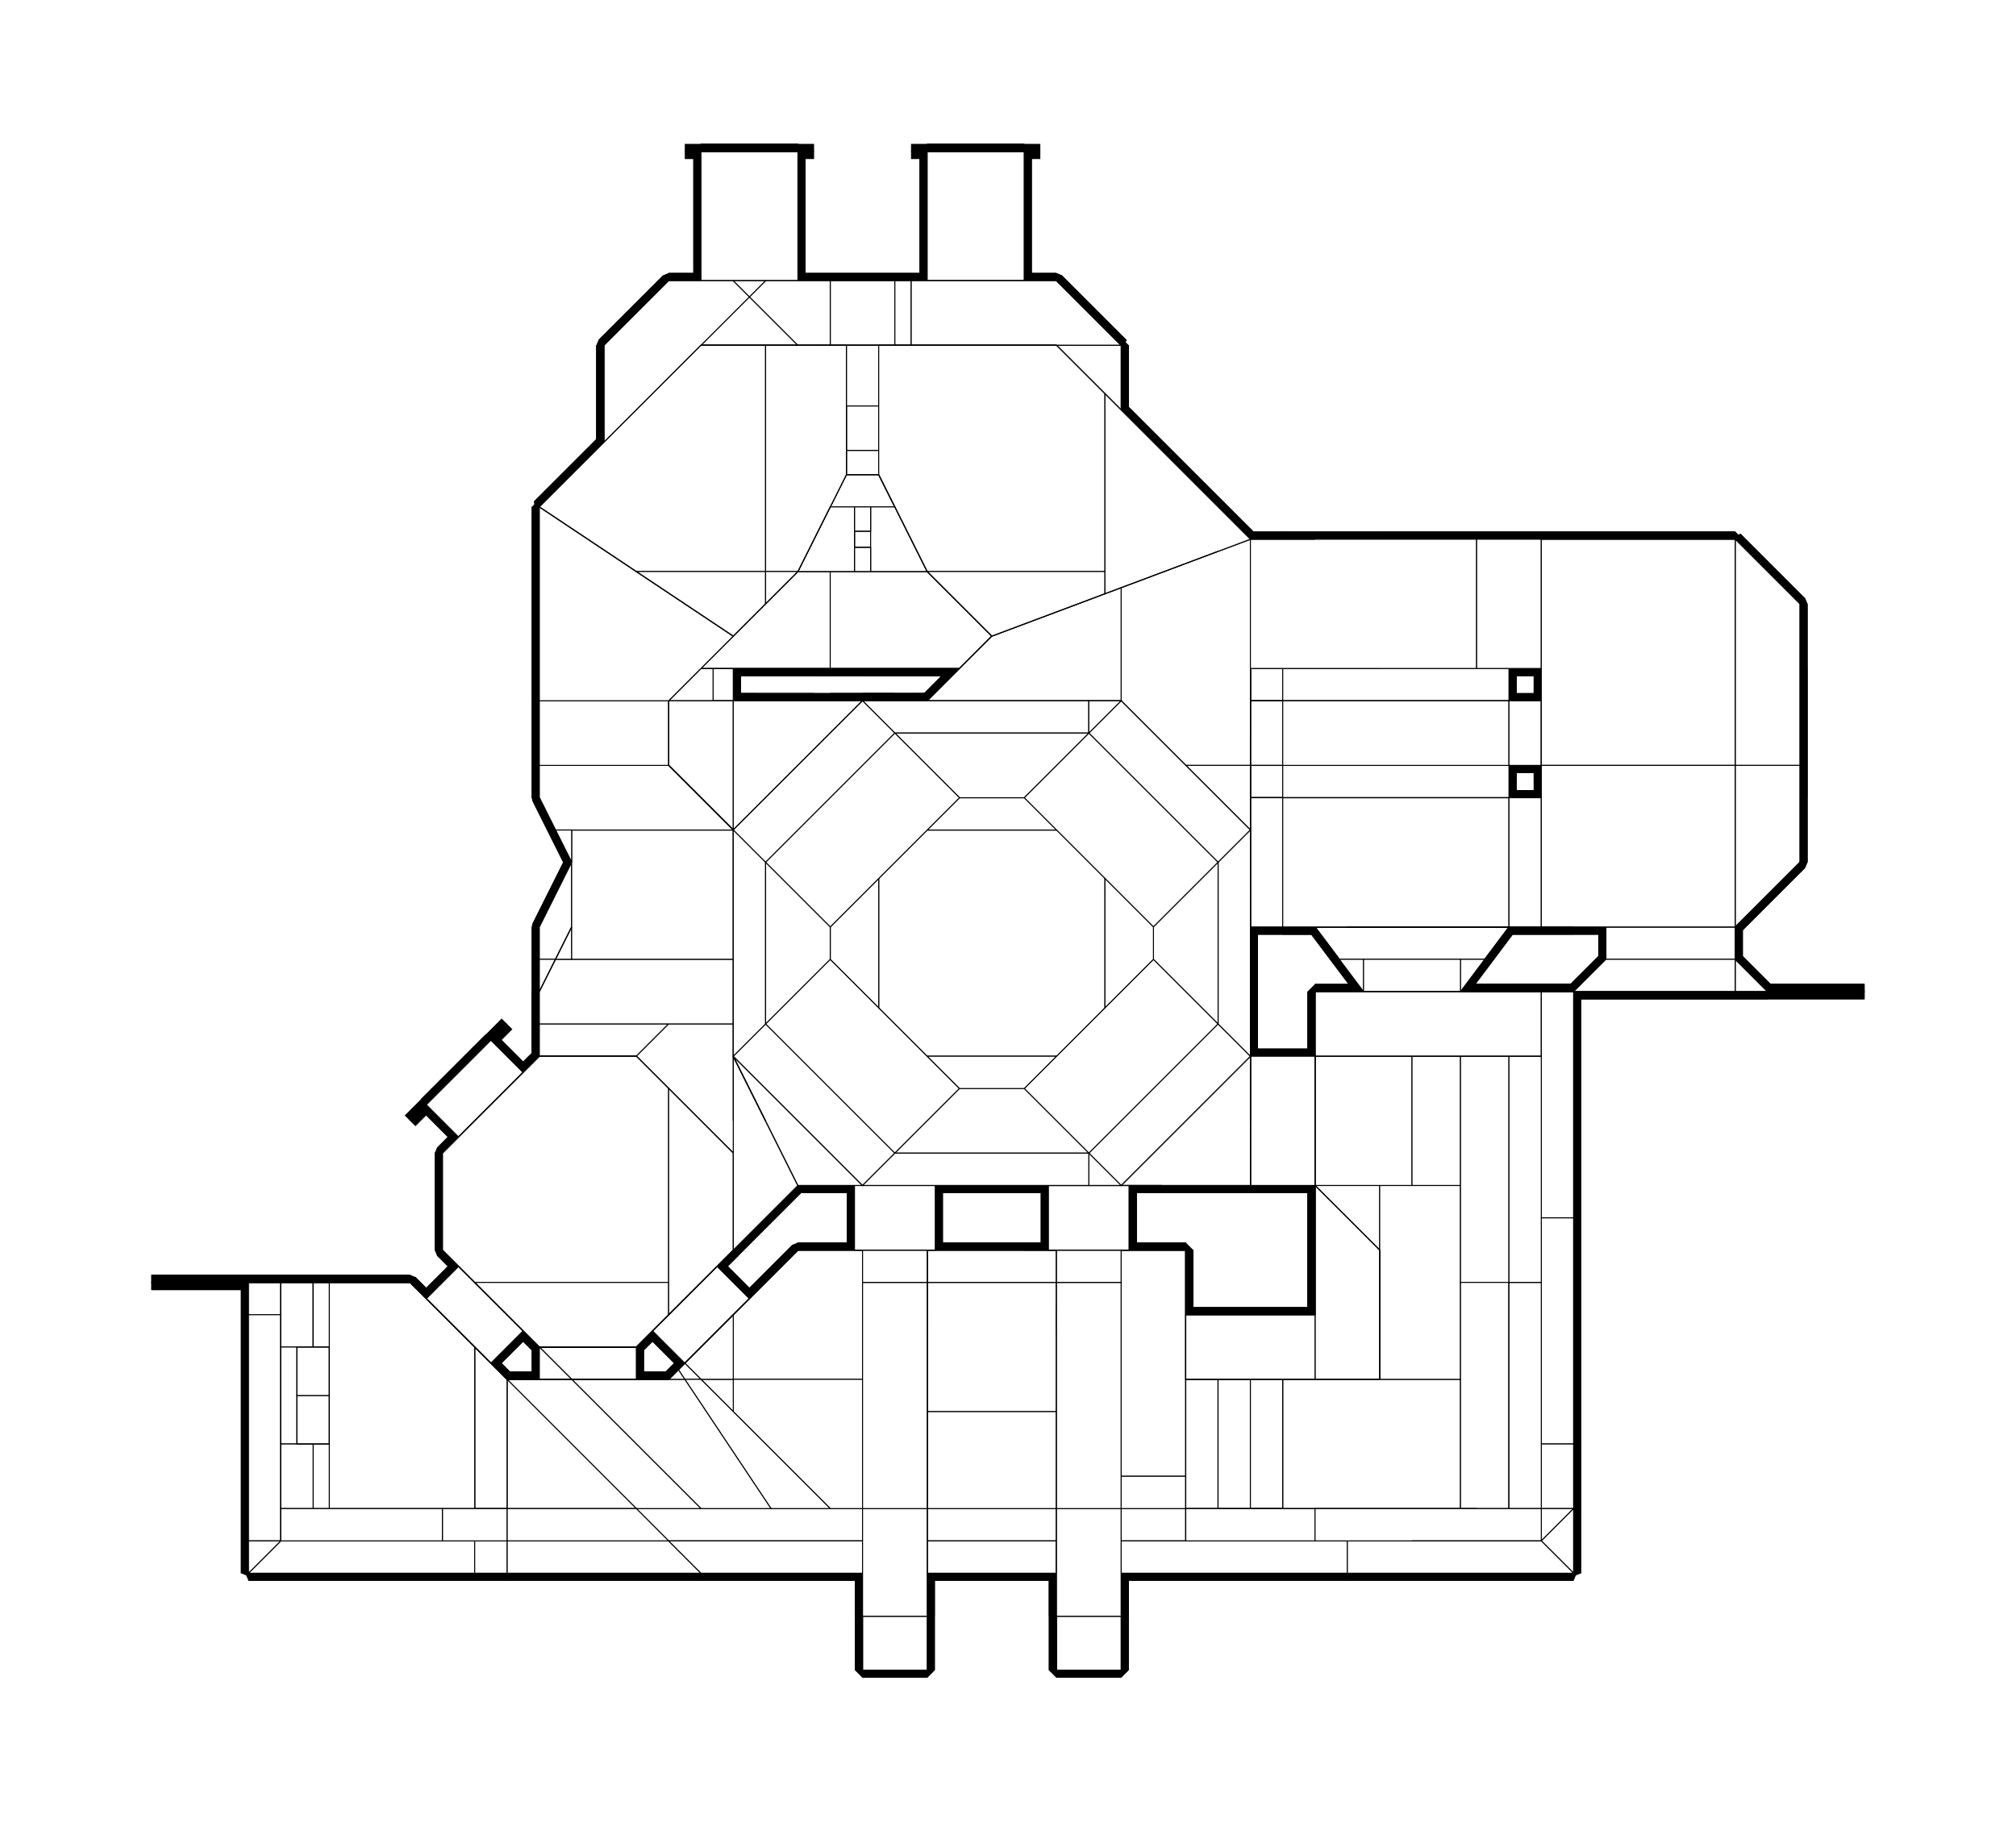 <?xml version="1.0" encoding="utf-8" ?>
<svg baseProfile="tiny" height="100%" version="1.2" viewBox="-662.0 -950.0 1996.0 1804.0" width="100%" xmlns="http://www.w3.org/2000/svg" xmlns:ev="http://www.w3.org/2001/xml-events" xmlns:xlink="http://www.w3.org/1999/xlink"><defs><g id="bsp_ref"><polygon points="384,176 384,176 384,224 384,224" /><polygon points="384,224 384,224 256,224 256,224" /><polygon points="384,176 384,224 256,224 256,176" /><polygon points="448,-64 448,-32 352,-32 320,-32 320,-64" /><polygon points="352,96 352,-32 448,-32 448,0 448,96 448,168 392,168 352,168" /><polygon points="288,-32 320,-32 352,-32 352,96 224,96 224,-32" /><polygon points="352,168 392,168 384,176 256,176 248,168" /><polygon points="392,168 448,168 448,224 392,224" /><polygon points="384,176 392,168 392,224 384,224" /><polygon points="224,96 352,96 352,168 248,168 160,168 160,96" /><polygon points="240,-256 320,-256 320,-240 288,-240 240,-240" /><polygon points="224,-256 224,-248 160,-248 160,-256" /><polygon points="224,-248 224,-240 160,-240 160,-248" /><polygon points="64,-240 64,-256 144,-256 144,-240" /><polygon points="64,-32 160,-32 160,64 148,64 64,64" /><polygon points="160,64 160,-32 224,-32 224,96 160,96" /><polygon points="288,-32 224,-32 160,-32 64,-32 64,-160 64,-240 144,-240 160,-240 224,-240 240,-240 288,-240" /><polygon points="320,-76 320,-64 320,-32 288,-32 288,-240 320,-240" /><polygon points="248,168 256,176 256,224 248,224" /><polygon points="160,192 160,168 248,168 248,224 160,224" /><polygon points="1120,32 1056,32 1056,32 1120,32" /><polygon points="160,192 160,224 128,224" /><polygon points="448,-32 448,-64 448,-160 448,0 448,0" /><polygon points="320,-240 320,-256 320,-256 320,-160 320,-76" /><polygon points="224,-248 224,-248 160,-248 160,-248" /><polygon points="896,320 896,480 896,544 896,480 896,320" /><polygon points="896,96 896,320 896,320 896,256 896,96" /><polygon points="1056,32 896,32 896,32 896,32 928,32 1056,32" /><polygon points="384,224 384,224 256,224 256,224" /><polygon points="448,168 448,96 448,96 448,96 448,224 448,224" /><polygon points="64,-160 64,-32 64,64 64,64 64,-160" /><polygon points="160,-240 144,-240 144,-240" /><polygon points="64,64 148,64 64,64" /><polygon points="148,64 160,64 64,64 64,64" /><polygon points="896,480 896,608 896,608 896,544" /><polygon points="256,608 32,608 32,608 192,608 256,608" /><polygon points="480,608 256,608 256,608 384,608 448,608 480,608" /><polygon points="704,608 480,608 480,608 672,608 704,608" /><polygon points="-416,320 -416,320 -416,352 -416,384 -416,384" /><polygon points="-192,608 -416,608 -416,608 -192,608" /><polygon points="32,608 -192,608 -192,608 -160,608 32,608" /><polygon points="-512,320 -512,320 -416,320 -416,320" /><polygon points="256,176 256,176 256,224 256,224" /><polygon points="384,176 384,176 256,176 256,176" /><polygon points="144,-240 144,-240 144,-256 144,-256" /><polygon points="-384,576 -384,576 -384,544" /><polygon points="-384,576 -384,544 -352,544" /><polygon points="-384,576 -352,544 -384,576" /><polygon points="320,-160 320,-160 320,-64 320,-76" /><polygon points="320,-256 320,-256 320,-160 320,-160" /><polygon points="64,-256 64,-256 64,-240 64,-160 64,-160" /><polygon points="64,-160 64,64 64,64 64,0 64,-64 64,-160" /><polygon points="64,-256 64,-256 144,-256 144,-256 64,-256" /><polygon points="224,-672 160,-672 96,-672 0,-672 0,-672 32,-672 128,-672 224,-672" /><polygon points="32,544 101.333,544 160,544 192,544 192,576 0,576 -32,544" /><polygon points="384,544 384,576 256,576 256,544" /><polygon points="448,544 512,544 512,576 448,576" /><polygon points="336,-672 384,-672 448,-608 336,-608" /><polygon points="160,-672 224,-672 256,-672 320,-672 320,-608 160,-608" /><polygon points="96,-672 160,-672 160,-608 64,-608 32,-608" /><polygon points="320,-672 336,-672 336,-608 320,-608" /><polygon points="448,-608 384,-672 384,-672 384,-672 448,-608" /><polygon points="-64,-384 -64,-288 -64,-160 -64,-160 -64,-256 -64,-288 -64,-384" /><polygon points="-64,-512 -64,-384 -64,-384 -64,-512" /><polygon points="64,96 64,64 160,64 160,96 160,168 160,192 128,224 64,288" /><polygon points="808,0 808,0 664,0 664,0" /><polygon points="64,0 64,0 32,0 32,0" /><polygon points="832,-288 832,-288 832,-256 832,-256" /><polygon points="448,-608 448,-608 448,-416 448,-416 448,-416 448,-416 448,-416" /><polygon points="448,-384 448,-384 448,-288 448,-288" /><polygon points="448,-160 448,-160 448,-32 448,0 448,0" /><polygon points="608,-160 608,-160 448,-160 448,-160" /><polygon points="672,-160 640,-160 608,-160 448,-160 448,-192 672,-192" /><polygon points="768,-192 768,-160 672,-160 672,-192" /><polygon points="672,-192 448,-192 448,-256 448,-288 480,-288 672,-288" /><polygon points="704,-288 768,-288 768,-192 672,-192 672,-288" /><polygon points="832,-288 832,-256 832,-160 768,-160 768,-192 768,-288" /><polygon points="704,-288 608,-288 640,-288 704,-288 768,-288 768,-288" /><polygon points="672,-160 768,-160 832,-160 832,-32 808,0 664,0 640,-32 640,-160" /><polygon points="224,-256 224,-256 160,-256 160,-256" /><polygon points="240,-256 320,-256 320,-256 320,-256 240,-256" /><polygon points="64,-256 64,-256 85.818,-256 144,-256 144,-256" /><polygon points="64,-256 144,-256 144,-256" /><polygon points="448,-608 448,-416 448,-384 336,-384 336,-608" /><polygon points="448,-384 448,-288 448,-256 336,-256 336,-384" /><polygon points="320,-608 320,-416 160,-416 160,-608" /><polygon points="160,-608 160,-416 160,-384 64,-384 64,-608" /><polygon points="160,-384 160,-288 144,-288 64,-288 64,-384" /><polygon points="336,-608 336,-384 320,-384 320,-416 320,-608" /><polygon points="336,-384 336,-256 320,-256 320,-384" /><polygon points="168,-288 160,-288 160,-384 168,-384" /><polygon points="168,-384 160,-384 160,-384 168,-384" /><polygon points="144,-288 160,-288 168,-288 168,-288 144,-288" /><polygon points="168,-288 168,-384 168,-384 168,-384 168,-288" /><polygon points="336,-256 336,-192 336,-160 320,-160 320,-256" /><polygon points="448,-160 336,-160 336,-192 448,-192" /><polygon points="448,-256 448,-192 336,-192 336,-256" /><polygon points="336,-160 448,-160 448,-64 320,-64 320,-160" /><polygon points="144,-256 144,-256 144,-256 144,-240 144,-240 144,-240 144,-256" /><polygon points="224,-256 224,-256 224,-248 224,-248 224,-256" /><polygon points="64,288 64,288 64,288 48,304 -16,368 -16,368" /><polygon points="896,32 896,32 896,96 896,96" /><polygon points="896,256 896,320 896,480 864,480 864,320 864,256" /><polygon points="896,480 896,544 864,544 864,480" /><polygon points="352,288 256,288 128,288 128,288 256,288 352,288" /><polygon points="448,0 448,96 448,96 448,0" /><polygon points="384,448 384,320 384,288 512,288 512,416 512,512 384,512" /><polygon points="512,512 512,544 448,544 384,544 384,512" /><polygon points="384,320 384,448 256,448 256,416 256,320" /><polygon points="352,288 384,288 384,320 256,320 256,288" /><polygon points="384,448 384,512 384,544 256,544 256,448" /><polygon points="128,288 256,288 256,320 256,416 64,416 64,352" /><polygon points="256,416 256,448 256,544 192,544 160,544 64,448 64,416" /><polygon points="64,-256 64,-256 64,-160 64,-160" /><polygon points="64,448 32,416 64,416" /><polygon points="32,96 64,96 64,288 32,320 -48,320 -64,296 -64,96" /><polygon points="32,320 -16,368 -48,320" /><polygon points="64,64 64,96 32,96 32,64" /><polygon points="64,416 32,416 16,400 64,352" /><polygon points="0,-288 32,-288 32,-64 -64,-64 -64,-160" /><polygon points="32,-64 32,0 32,64 32,96 -64,96 -64,64 -64,-64" /><polygon points="-64,-288 0,-288 -64,-160" /><polygon points="32,-288 64,-288 64,-256 64,-160 64,-64 32,-64" /><polygon points="64,-64 64,0 32,0 32,-64" /><polygon points="-64,-384 -64,-512 32,-608 64,-608 64,-384" /><polygon points="64,-288 32,-288 0,-288 -64,-288 -64,-384 64,-384" /><polygon points="64,0 32,0 32,0" /><polygon points="64,64 32,64 32,64" /><polygon points="64,352 16,400 16,400" /><polygon points="32,320 64,288 -16,368 -16,368" /><polygon points="-128,64 -128,-32 -64,-160 -64,-64 -64,64" /><polygon points="-64,96 -128,96 -128,64 -64,64" /><polygon points="-128,-32 -128,-32 -64,-160 -64,-160" /><polygon points="-64,296 -128,200 -128,96 -64,96" /><polygon points="32,416 16,416 9.6,406.4 16,400" /><polygon points="64,448 160,544 101.333,544 16,416 32,416" /><polygon points="101.333,544 32,544 -96,416 -32,416 0,416 16,416" /><polygon points="-128,384 -32,384 -32,416 -96,416" /><polygon points="-64,296 -48,320 -16,368 -32,384 -128,384 -128,320 -128,200" /><polygon points="16,416 0,416 9.6,406.4" /><polygon points="9.6,406.4 0,416 0,416 9.6,406.4" /><polygon points="512,544 512,544 512,544 512,576" /><polygon points="896,544 864,576 864,544" /><polygon points="-192,320 -224,288 -224,192 -128,96 -128,200 -128,320" /><polygon points="-128,384 -192,320 -128,320" /><polygon points="-128,416 -160,416 -160,416 -160,416 -160,416 -128,416" /><polygon points="-128,416 -128,384 -96,416" /><polygon points="32,544 -32,544 -160,416 -128,416 -96,416" /><polygon points="896,608 896,608 704,608 704,608" /><polygon points="448,608 448,608 448,576" /><polygon points="672,608 480,608 448,608 448,576 512,576 672,576" /><polygon points="896,544 896,608 864,576" /><polygon points="256,608 256,608 256,576" /><polygon points="-384,544 -384,576 -352,544" /><polygon points="-32,544 -160,544 -160,416" /><polygon points="-416,320 -512,320 -512,320 -384,320" /><polygon points="-160,416 -160,544 -160,544 -160,416" /><polygon points="32,608 -160,608 -160,576 0,576" /><polygon points="-416,320 -384,320 -384,352 -416,352" /><polygon points="-192,608 -416,608 -384,576 -192,576" /><polygon points="-160,608 -192,608 -192,576 -160,576" /><polygon points="-416,384 -416,576 -416,608 -416,608 -416,384" /><polygon points="-64,-608 0,-672 96,-672 32,-608 -64,-512" /><polygon points="480,-288 448,-288 448,-160 480,-160" /><polygon points="160,-384 160,-384 160,-416 160,-416" /><polygon points="168,-384 160,-384 160,-384 168,-384" /><polygon points="224,-256 224,-256 160,-256 160,-256" /><polygon points="85.818,-256 64,-256 64,-256" /><polygon points="64,-256 64,-256 64,-288 64,-288 64,-256" /><polygon points="171.429,-384 192,-384 192,-384" /><polygon points="160,-384 160,-384 160,-416 160,-416" /><polygon points="192,-288 192,-384 192,-384 192,-384 192,-288" /><polygon points="144,-288 168,-288 192,-288 192,-288 192,-288 192,-288 144,-288" /><polygon points="171.429,-384 192,-384 192,-288 168,-288 168,-384" /><polygon points="240,-240 240,-240 240,-256 240,-256 240,-256 240,-240" /><polygon points="144,-240 160,-240 160,-240 144,-240" /><polygon points="224,-240 240,-240 240,-240 224,-240" /><polygon points="224,-240 224,-248 160,-248 160,-240" /><polygon points="224,-248 224,-256 160,-256 160,-248" /><polygon points="224,-248 224,-240 224,-240 224,-248" /><polygon points="160,-248 160,-256 160,-256 160,-256 160,-248" /><polygon points="160,-240 160,-248 160,-248 160,-240" /><polygon points="224,-248 224,-248 160,-248 160,-248" /><polygon points="512,544 512,544 512,512 512,416 512,416" /><polygon points="808,0 784,32 688,32 664,0" /><polygon points="688,32 784,32 784,32 688,32" /><polygon points="544,416 512,416 512,416 544,416" /><polygon points="544,544 512,544 512,416 544,416" /><polygon points="-192,384 -160,416 -160,544 -192,544" /><polygon points="32,64 32,64 32,0 32,0" /><polygon points="448,680 384,680 384,704 448,704" /><polygon points="256,680 192,680 192,704 256,704" /><polygon points="256,-672 256,-672 224,-672 224,-672" /><polygon points="-192,384 -192,384 -176,400 -160,416 -160,416 -192,384" /><polygon points="1184,32 1184,32 1120,32 1120,32" /><polygon points="1120,32 1056,32 1056,32 1056,32 1088,32 1120,32" /><polygon points="544,544 576,544 576,544 544,544" /><polygon points="544,544 544,544 512,544 512,544 544,544" /><polygon points="144,-256 144,-256 85.818,-256 64,-256 44,-256 44,-256 144,-256" /><polygon points="194.286,-384 216,-384 216,-384" /><polygon points="192,-384 192,-384 171.429,-384 168,-384 160,-384 192,-384" /><polygon points="192,-288 216,-288 216,-288 208,-288 192,-288" /><polygon points="194.286,-384 216,-384 216,-288 192,-288 192,-384" /><polygon points="144,-240 144,-256 192,-256 192,-240" /><polygon points="864,320 864,480 864,544 864,544 864,320" /><polygon points="864,96 864,256 864,320 864,320 864,96" /><polygon points="864,32 896,32 896,32" /><polygon points="896,32 864,32 864,32 864,32 864,32 896,32" /><polygon points="864,96 864,32 896,32 896,96 896,256 864,256" /><polygon points="784,64 784,32 784,32 784,64" /><polygon points="688,64 784,64 784,64 688,64" /><polygon points="688,64 688,32 784,32 784,64" /><polygon points="688,32 688,32 688,32 664,0 664,0 664,0 688,32" /><polygon points="576,416 544,416 512,416 512,416 576,416" /><polygon points="544,544 544,544 544,416 544,416" /><polygon points="576,544 544,544 544,416 576,416" /><polygon points="256,224 256,224 128,224 128,224 160,224 248,224 256,224" /><polygon points="384,224 384,224 392,224 448,224 448,224 448,224 448,224 384,224" /><polygon points="448,96 448,48 448,96 448,224 448,224" /><polygon points="384,224 384,216 256,216 256,224" /><polygon points="16,400 16,400 9.6,406.4 9.6,406.4 16,400" /><polygon points="864,544 864,576 864,576 864,544" /><polygon points="736,576 672,576 512,576 640,576 736,576" /><polygon points="736,576 864,576 896,608 704,608 672,608 672,576" /><polygon points="384,576 384,608 256,608 256,576" /><polygon points="192,576 192,608 32,608 0,576" /><polygon points="-336,320 -352,320 -352,320 -336,320" /><polygon points="-160,576 -160,544 -160,544 -160,544" /><polygon points="0,576 -160,576 -160,544 -32,544" /><polygon points="-160,576 -192,576 -384,576 -384,576 -224,576" /><polygon points="-384,320 -384,320 -384,352 -384,352" /><polygon points="-160,544 -192,544 -192,544 -192,544 -160,544" /><polygon points="-336,544 -192,544 -192,544 -224,544 -352,544 -352,544" /><polygon points="-336,384 -336,400 -336,400 -336,384" /><polygon points="-336,464 -336,480 -336,480 -336,464" /><polygon points="-192,384 -192,384 -192,544 -192,544" /><polygon points="-336,480 -336,464 -336,400 -336,384 -336,320 -256,320 -192,384 -192,544 -336,544" /><polygon points="-352,384 -352,320 -336,320 -336,384" /><polygon points="-336,480 -352,480 -352,480 -352,480 -336,480" /><polygon points="-352,400 -344,400 -344,464 -352,464" /><polygon points="-344,400 -336,400 -336,464 -344,464" /><polygon points="-344,400 -344,400 -344,464 -344,464" /><polygon points="-336,544 -352,544 -352,480 -336,480" /><polygon points="-352,480 -352,544 -352,544 -352,480" /><polygon points="-384,352 -384,576 -416,576 -416,384 -416,352" /><polygon points="-384,576 -416,608 -416,576" /><polygon points="216,-288 216,-288 208,-288" /><polygon points="216,-288 216,-288 216,-384 216,-384 216,-384 216,-288" /><polygon points="216,-384 194.286,-384 192,-384 192,-384 205.714,-384 216,-384" /><polygon points="320,-416 320,-416 160,-416 160,-416 320,-416" /><polygon points="320,-416 320,-416 320,-384 320,-256 320,-256" /><polygon points="217.143,-384 240,-384 240,-384" /><polygon points="208,-288 216,-288 240,-288 240,-288 208,-288 192,-288" /><polygon points="217.143,-384 240,-384 240,-288 216,-288 216,-384" /><polygon points="688,32 688,32 688,64 688,64" /><polygon points="784,32 784,32 784,32 808,0 808,0 784,32" /><polygon points="784,96 688,96 688,64 784,64" /><polygon points="608,416 576,416 512,416 512,416 608,416" /><polygon points="576,544 576,544 576,416 576,416" /><polygon points="608,544 576,544 576,416 608,416" /><polygon points="544,544 576,544 640,544 640,576 512,576 512,544" /><polygon points="-176,80 -176,80 -240,144 -240,144" /><polygon points="-192,544 -160,544 -160,576 -224,576 -224,544" /><polygon points="-16,368 -16,368 -32,384 -32,384 -16,368" /><polygon points="192,-256 192,-256 224,-256 240,-256 240,-256" /><polygon points="192,-256 144,-256 144,-256 192,-256" /><polygon points="192,-240 240,-240 240,-240 224,-240 160,-240 144,-240 144,-240" /><polygon points="192,-240 192,-256 240,-256 240,-240" /><polygon points="448,96 448,96 448,224 448,224" /><polygon points="32,-672 32,-672 0,-672 0,-672 32,-672" /><polygon points="128,-672 128,-672 32,-672 32,-672" /><polygon points="256,-672 256,-672 224,-672 128,-672 128,-672 128,-672 256,-672" /><polygon points="352,-672 384,-672 384,-672 336,-672 320,-672 256,-672 256,-672 256,-672" /><polygon points="832,544 832,544 800,544 800,544" /><polygon points="608,544 576,544 544,544 576,544 608,544" /><polygon points="240,-384 262.857,-384 264,-384 264,-384" /><polygon points="208,-288 264,-288 272,-288 304,-288 288,-288 192,-288 192,-288" /><polygon points="240,-288 240,-288 240,-384 240,-384" /><polygon points="264,-288 240,-288 240,-384 264,-384" /><polygon points="64,-288 64,-288 144,-288 144,-288 144,-288 64,-288" /><polygon points="128,224 64,288 64,288 128,224" /><polygon points="512,352 512,416 512,416 512,416 512,416 512,416 512,288 512,288" /><polygon points="784,96 736,96 688,96 688,96 784,96" /><polygon points="688,96 688,96 688,32 688,32 688,64 688,96" /><polygon points="832,96 832,96 832,320 832,320" /><polygon points="704,416 784,416 784,544 608,544 608,416" /><polygon points="640,224 704,224 704,288" /><polygon points="736,224 784,224 784,320 784,416 704,416 704,288 704,224" /><polygon points="736,224 704,224 640,224 512,224 512,96 576,96 640,96 688,96 736,96" /><polygon points="784,96 784,224 736,224 736,96" /><polygon points="784,320 784,224 784,96 832,96 832,320" /><polygon points="832,544 800,544 784,544 784,416 784,320 832,320" /><polygon points="640,224 640,224 640,224 576,224 560,224 512,224 512,224" /><polygon points="608,416 512,416 512,416 704,416 704,416" /><polygon points="608,544 608,544 608,416 608,416" /><polygon points="384,288 512,288 512,288 384,288 352,288 352,288" /><polygon points="256,224 256,224 256,216 256,224" /><polygon points="384,224 384,224 384,216 384,224" /><polygon points="512,224 448,224 448,96 512,96" /><polygon points="512,96 448,96 448,0 512,0" /><polygon points="384,608 384,576 384,544 384,544" /><polygon points="192,608 192,576 192,544 192,544" /><polygon points="-176,80 -176,80 -240,144 -240,144" /><polygon points="448,608 448,608 384,608 384,608" /><polygon points="256,608 256,608 192,608 192,608" /><polygon points="192,608 192,608 192,576" /><polygon points="384,608 384,608 384,576" /><polygon points="448,608 448,680 448,704 448,650.667" /><polygon points="256,608 256,680 256,704 256,650.667" /><polygon points="384,608 384,680 448,680 448,608" /><polygon points="192,608 192,680 256,680 256,608" /><polygon points="-384,352 -384,384 -384,480 -384,544 -384,576 -384,576 -384,352" /><polygon points="-352,384 -352,384 -336,384 -336,384 -352,384" /><polygon points="-368,384 -384,384 -384,352 -384,320 -352,320 -352,384" /><polygon points="-352,320 -352,320 -352,384 -352,384" /><polygon points="-368,384 -368,384 -368,384 -368,432 -368,480 -368,480 -368,480" /><polygon points="-352,400 -352,400 -344,400 -344,400 -352,400" /><polygon points="-352,400 -352,400 -352,464 -352,464" /><polygon points="-384,384 -368,384 -368,480 -384,480" /><polygon points="-368,480 -352,480 -352,544 -384,544 -384,480" /><polygon points="-352,544 -224,544 -224,576 -384,576 -384,544" /><polygon points="256,224 256,224 184,224 128,224 128,224 128,224 128,224 256,224" /><polygon points="384,224 384,224 448,224 448,224 448,224 384,224" /><polygon points="384,216 384,200 256,200 256,216" /><polygon points="352,-800 352,-800 256,-800 256,-800" /><polygon points="128,-800 128,-800 32,-800 32,-800" /><polygon points="264,-384 262.857,-384 285.714,-384 288,-384 288,-384" /><polygon points="264,-288 264,-288 208,-288 240,-288 264,-288" /><polygon points="264,-288 288,-288 288,-288 272,-288 264,-288" /><polygon points="264,-288 264,-288 264,-384 264,-384" /><polygon points="288,-288 264,-288 264,-384 288,-384" /><polygon points="448,0 448,48 448,96 448,96 448,0" /><polygon points="448,0 448,0 448,0 448,96 448,48" /><polygon points="336,-256 340,-256 340,-416 336,-416 320,-416 320,-256" /><polygon points="340,-256 349.091,-256 384,-256" /><polygon points="340,-416 349.091,-416 336,-416 336,-416" /><polygon points="352,-800 352,-800 256,-800 256,-800" /><polygon points="240,-800 256,-800 256,-800 256,-800 256,-800 240,-800" /><polygon points="16,-800 32,-800 32,-800 32,-800 32,-800 16,-800" /><polygon points="128,-800 128,-800 32,-800 32,-800" /><polygon points="-240,336 -192,384 -192,384 -256,320 -256,320" /><polygon points="-128,384 -144,368 -208,304 -224,288 -224,288 -192,320 -128,384" /><polygon points="-144,368 -128,384 -128,384 -128,384 -144,368" /><polygon points="800,544 640,544 576,544 608,544 784,544 800,544" /><polygon points="384,544 384,544 448,544 448,544" /><polygon points="192,544 192,544 256,544 256,544" /><polygon points="-16,368 16,400 16,400 -16,368" /><polygon points="448,-384 448,-384 448,-416 448,-416" /><polygon points="448,-288 448,-384 448,-416 448,-416 448,-256 448,-256" /><polygon points="448,-256 448,-256 448,-224 448,-224" /><polygon points="448,-32 448,0 448,0" /><polygon points="480,-288 480,-288 448,-288 448,-288" /><polygon points="608,-288 704,-288 672,-288 480,-288 480,-288" /><polygon points="608,-288 480,-288 448,-288 448,-256 448,-224 448,-160 608,-160" /><polygon points="312,-384 288,-384 285.714,-384 308.572,-384 312,-384" /><polygon points="272,-288 288,-288 312,-288 312,-288 304,-288" /><polygon points="288,-288 288,-288 288,-384 288,-384" /><polygon points="312,-288 288,-288 288,-384 312,-384" /><polygon points="928,32 1056,32 1056,32 928,32" /><polygon points="864,32 864,32 864,96 864,96" /><polygon points="832,96 784,96 784,96 864,96 864,96" /><polygon points="832,96 832,96 784,96 784,96" /><polygon points="784,96 784,96 784,96 784,64 784,32 784,32 784,96" /><polygon points="832,320 832,544 832,544 832,320" /><polygon points="864,320 864,544 832,544 832,320" /><polygon points="832,96 864,96 864,320 832,320" /><polygon points="192,288 256,288 256,288 128,288 128,288" /><polygon points="80,336 16,400 -16,368 48,304" /><polygon points="128,288 80,336 80,336 128,288" /><polygon points="80,336 128,288 128,288 128,288 64,352 16,400 16,400" /><polygon points="16,400 9.6,406.4 9.6,406.4 16,400" /><polygon points="0,416 0,416 -32,416 -32,416 0,416" /><polygon points="-32,384 -32,384 -32,416 -32,416 -32,384" /><polygon points="9.6,406.4 0,416 0,416 0,416 9.6,406.4" /><polygon points="800,544 832,544 864,544 864,576 736,576 640,576 640,544" /><polygon points="864,576 864,576 736,576 736,576" /><polygon points="256,544 256,608 256,650.667 256,544" /><polygon points="256,544 256,544 256,576 256,608" /><polygon points="448,544 448,608 448,650.667 448,544" /><polygon points="448,544 448,544 448,576 448,608" /><polygon points="-224,192 -208,176 -144,112 -128,96 -128,96 -224,192" /><polygon points="-208,176 -208,176 -240,144 -240,144" /><polygon points="-144,112 -208,176 -240,144 -176,80" /><polygon points="-240,144 -240,144 -256,160 -256,160 -240,144" /><polygon points="-224,288 -224,192 -224,192 -224,288" /><polygon points="-128,384 -128,384 -128,416 -128,416 -128,384" /><polygon points="-176,400 -192,384 -240,336 -208,304 -144,368" /><polygon points="-176,400 -144,368 -144,368 -176,400" /><polygon points="-256,320 -256,320 -336,320 -336,320 -336,320" /><polygon points="-336,320 -336,320 -352,320 -384,320 -384,320 -336,320" /><polygon points="480,-160 480,-160 448,-160 448,-160" /><polygon points="448,-288 448,-288 480,-288 480,-288" /><polygon points="448,-288 480,-288 480,-160 448,-160" /><polygon points="448,-256 448,-256 448,-288 448,-288" /><polygon points="448,-160 448,-160 448,-256 448,-256" /><polygon points="480,-288 480,-288 480,-160 480,-160" /><polygon points="384,200 384,200 256,200 256,200" /><polygon points="448,650.667 448,704 384,704 384,650.667" /><polygon points="256,650.667 256,704 192,704 192,650.667" /><polygon points="384,650.667 384,704 384,680 384,608" /><polygon points="192,650.667 192,704 192,680 192,608" /><polygon points="44,-256 35.2,-256 44,-256" /><polygon points="44,-288 44,-288 0,-288" /><polygon points="44,-256 64,-256 64,-288 44,-288" /><polygon points="448,-224 448,-160 448,-16 448,0 448,0 448,-32 448,-160 448,-224" /><polygon points="448,-16 448,-32 448,-32 448,0 448,0" /><polygon points="456,-256 456,-256 456,-160 456,-160" /><polygon points="448,-224 448,-256 456,-256 456,-160 448,-160" /><polygon points="336,-256 349.091,-256 340,-256 336,-256" /><polygon points="224,-256 192,-256 144,-256 44,-256 35.2,-256 0,-256 64,-256 224,-256" /><polygon points="320,-256 320,-256 336,-256 336,-256 336,-256 336,-256 320,-256" /><polygon points="320,-256 320,-256 320,-256 240,-256 240,-256 240,-256" /><polygon points="349.091,-416 384,-416 448,-416 448,-416 336,-416 336,-416" /><polygon points="384,-416 349.091,-416 340,-416" /><polygon points="336,-416 336,-416 320,-416 320,-416 336,-416" /><polygon points="384,-256 448,-256 448,-416 384,-416" /><polygon points="384,-416 340,-416 340,-256 384,-256" /><polygon points="336,-288 336,-384 336,-384 336,-384 336,-288" /><polygon points="320,-288 312,-288 312,-384 336,-384 336,-288" /><polygon points="304,-288 312,-288 320,-288 320,-288 288,-288 288,-288" /><polygon points="320,-288 336,-288 336,-288 320,-288" /><polygon points="312,-288 312,-288 312,-384 312,-384" /><polygon points="64,-288 64,-288 44,-288 44,-288 64,-288" /><polygon points="35.2,-256 44,-256 44,-288 0,-288 0,-256" /><polygon points="576,0 576,32 576,96 512,96 512,0" /><polygon points="448,0 448,96 448,96 448,0" /><polygon points="-336,320 -336,320 -288,320 -256,320 -256,320 -256,320 -336,320" /><polygon points="-512,320 -384,320 -384,320 -384,320 -512,320" /><polygon points="-368,384 -368,384 -352,384 -352,384" /><polygon points="-352,480 -352,480 -368,480 -368,480" /><polygon points="-344,400 -352,400 -352,464 -344,464" /><polygon points="-336,400 -344,400 -344,464 -336,464" /><polygon points="-336,464 -344,464 -344,464 -336,464" /><polygon points="-344,464 -352,464 -352,464 -352,464 -344,464" /><polygon points="-344,400 -336,400 -336,400 -344,400" /><polygon points="-344,400 -344,400 -344,464 -344,464" /><polygon points="-352,400 -352,400 -352,464 -352,464" /><polygon points="448,-32 448,-16 448,-160 448,-160" /><polygon points="448,-160 448,-160 456,-160 456,-160" /><polygon points="456,-256 456,-256 456,-160 456,-160" /><polygon points="448,-256 456,-256 456,-256 448,-256" /><polygon points="336,-256 448,-256 448,-256 384,-256 349.091,-256 336,-256" /><polygon points="336,-416 448,-416 448,-416 320,-416 320,-416" /><polygon points="320,-416 320,-416 160,-416 160,-416" /><polygon points="320,-384 336,-384 336,-384 312,-384 308.572,-384" /><polygon points="352,-672 384,-672 384,-672 352,-672" /><polygon points="352,-800 352,-800 352,-672 352,-672 352,-672" /><polygon points="352,-800 352,-672 256,-672 256,-800" /><polygon points="32,-672 32,-672 32,-800 32,-800 32,-672" /><polygon points="128,-800 128,-800 128,-672 128,-672" /><polygon points="32,-800 128,-800 128,-672 32,-672" /><polygon points="-64,-608 0,-672 0,-672 0,-672 -64,-608" /><polygon points="-160,416 -160,416 -176,400 -176,400 -160,416" /><polygon points="-128,64 -128,0 -128,-32 -128,-32 -128,64 -128,96 -128,96 -128,96" /><polygon points="-64,-512 -64,-384 -64,-288 -64,-288 -64,-512" /><polygon points="688,0 784,0 808,0 832,-32 704,-32 640,-32 664,0" /><polygon points="544,-416 576,-416 576,-256 456,-256 448,-256 448,-288 448,-384 448,-416" /><polygon points="456,-256 576,-256 576,-192 576,-160 456,-160" /><polygon points="448,-384 448,-288 384,-288 336,-288 336,-384" /><polygon points="448,-416 448,-384 336,-384 320,-384 320,-416" /><polygon points="456,-160 576,-160 608,-160 608,-32 576,-32 448,-32 448,-160" /><polygon points="64,-128 64,-256 0,-256 -64,-256" /><polygon points="0,-288 -64,-288 -64,-256 0,-256" /><polygon points="576,-416 576,-416 576,-256 576,-256" /><polygon points="576,-32 576,-32 576,0 576,0" /><polygon points="704,-32 704,-32 672,-32 640,-32 640,-32 640,-32 640,-32" /><polygon points="832,-32 832,-32 736,-32 704,-32 704,-32 704,-32 704,-32 704,-32 704,-32" /><polygon points="640,-160 640,-160 632,-160" /><polygon points="576,-192 576,-256 608,-256 608,-192" /><polygon points="608,-160 608,-160 608,-32 608,-32" /><polygon points="448,-608 448,-608 448,-416 448,-416 448,-416 448,-416" /><polygon points="288,-256 224,-256 64,-256 192,-256 288,-256" /><polygon points="448,-288 448,-288 384,-288 384,-288" /><polygon points="832,-32 808,0 808,0 808,0 832,-32" /><polygon points="832,-256 832,-192 832,-160 832,-32 832,-32 832,-160 832,-256" /><polygon points="448,-32 576,-32 576,0 512,0 448,0" /><polygon points="576,-32 576,0 576,0" /><polygon points="664,0 640,-32 664,0" /><polygon points="448,-32 448,-32 448,-160 448,-160" /><polygon points="640,-160 608,-160 608,-160 640,-160" /><polygon points="448,-160 448,-160 456,-160 456,-160" /><polygon points="832,-288 832,-288 768,-288 768,-288" /><polygon points="640,-288 608,-288 608,-160 640,-160" /><polygon points="456,-256 456,-256 448,-256 448,-256" /><polygon points="640,-160 640,-160 640,-32 640,-32" /><polygon points="640,-32 640,-32 664,0 664,0 664,0" /><polygon points="448,-256 448,-256 336,-256 336,-256" /><polygon points="288,-256 320,-256 320,-256 240,-256 224,-256 224,-256" /><polygon points="320,-384 320,-384 308.572,-384 285.714,-384 262.857,-384 240,-384 217.143,-384 216,-384 205.714,-384" /><polygon points="336,-384 336,-384 320,-384 320,-384" /><polygon points="320,-416 320,-384 205.714,-384 192,-384 160,-384 160,-416" /><polygon points="288,-288 160,-288 64,-288 64,-288 144,-288 192,-288 288,-288" /><polygon points="64,-32 64,-128 -64,-256 -64,-160 -64,-32" /><polygon points="32,0 64,0 64,-32 -64,-32 -64,0" /><polygon points="128,224 64,288 64,288 64,288 128,224" /><polygon points="64,288 64,288 48,304 48,304 64,288" /><polygon points="576,96 576,96 576,32 576,32" /><polygon points="576,0 576,0 576,32 576,32 576,32 576,0" /><polygon points="664,0 688,32 688,0" /><polygon points="96,160 64,96 64,192 64,288 128,224" /><polygon points="-64,64 0,64 32,64 32,0 -64,0" /><polygon points="-64,96 -32,96 0,64 -64,64" /><polygon points="64,96 64,64 32,64 0,64 -32,96 64,192" /><polygon points="64,0 64,64 64,96 64,96 64,0" /><polygon points="64,0 64,0 64,64 64,64" /><polygon points="32,64 64,64 64,64 32,64" /><polygon points="32,0 32,64 32,64 32,0" /><polygon points="-128,-32 -128,0 -64,0 -64,-32 -64,-160" /><polygon points="-128,0 -128,64 -64,64 -64,0" /><polygon points="-128,64 -128,96 -64,96 -64,64" /><polygon points="-32,384 -32,384 -16,368 -16,368 -32,384" /><polygon points="-128,384 -96,416 -32,416 -32,384" /><polygon points="-128,96 -128,96 -144,112 -144,112 -128,96" /><polygon points="-96,416 -128,416 -160,416 -160,416 -160,416 -96,416" /><polygon points="-128,384 -128,416 -96,416" /><polygon points="-336,480 -368,480 -368,432 -336,432" /><polygon points="-368,384 -336,384 -336,432 -368,432" /><polygon points="-336,384 -336,384 -336,400 -336,464 -336,480 -336,480 -336,432" /><polygon points="-368,384 -368,384 -352,384 -336,384 -336,384" /><polygon points="-336,480 -336,480 -352,480 -368,480 -368,480" /><polygon points="-64,-608 -64,-608 -64,-512 -64,-512" /><polygon points="608,-32 608,-32 608,-32 576,-32 576,-32 608,-32" /><polygon points="632,-160 640,-160 640,-160 624,-160" /><polygon points="640,-160 640,-160 640,-32 640,-32" /><polygon points="608,-160 608,-160 608,-32 608,-32" /><polygon points="784,32 808,0 784,0" /><polygon points="784,32 784,0 688,0 688,32 688,96 784,96" /><polygon points="608,-32 640,-32 640,-32 640,-32 608,-32" /><polygon points="608,-160 576,-160 576,-160 608,-160 624,-160" /><polygon points="576,-160 608,-160 608,-160 608,-160 576,-160" /><polygon points="640,-160 640,-160 640,-32 640,-32" /><polygon points="608,-160 624,-160 640,-160 640,-32 608,-32" /><polygon points="672,-32 704,-32 704,-32 672,-32" /><polygon points="640,-160 640,-160 640,-32 640,-32" /><polygon points="672,-160 640,-160 640,-32 672,-32" /><polygon points="32,-672 32,-672 0,-672 0,-672 32,-672" /><polygon points="352,-672 352,-672 384,-672 384,-672 352,-672" /><polygon points="256,-672 128,-672 32,-672 32,-672 224,-672 256,-672" /><polygon points="256,-672 256,-800 256,-800 256,-672" /><polygon points="352,-672 352,-800 256,-800 256,-672" /><polygon points="576,-32 576,-32 576,0 576,0 576,0" /><polygon points="608,-32 640,-32 640,-32 576,-32 576,-32 576,-32" /><polygon points="640,-32 672,-32 672,-32 672,-32 672,-32 640,-32" /><polygon points="672,-32 704,-32 704,-32 672,-32" /><polygon points="640,-160 640,-160 672,-160 672,-160" /><polygon points="608,-192 608,-256 608,-288 640,-288 640,-160 632,-160 624,-160 608,-160" /><polygon points="672,-160 672,-160 672,-32 672,-32" /><polygon points="640,-160 672,-160 672,-32 640,-32" /><polygon points="480,-416 544,-416 544,-416 448,-416 448,-416" /><polygon points="544,-416 544,-416 544,-416 576,-416 576,-416 544,-416" /><polygon points="544,-416 480,-416 480,-412 544,-412" /><polygon points="512,352 512,352 512,288 512,288" /><polygon points="864,96 864,96 864,32 864,32 864,96" /><polygon points="688,96 688,96 640,96 640,96 688,96" /><polygon points="576,32 576,32 576,96 576,96 576,32" /><polygon points="384,544 384,650.667 384,608 384,544" /><polygon points="448,544 448,650.667 384,650.667 384,544" /><polygon points="192,544 192,650.667 192,608 192,544" /><polygon points="256,544 256,650.667 192,650.667 192,544" /><polygon points="672,-160 672,-160 672,-32 672,-32" /><polygon points="704,-160 672,-160 672,-32 704,-32" /><polygon points="672,-160 672,-160 704,-160 704,-160" /><polygon points="704,-160 704,-160 704,-32 704,-32" /><polygon points="672,-160 704,-160 704,-32 672,-32" /><polygon points="704,-32 704,-32 704,-32 704,-32 704,-32 672,-32 672,-32 704,-32" /><polygon points="832,-32 832,-32 736,-32 736,-32" /><polygon points="704,-160 704,-160 704,-32 704,-32" /><polygon points="736,-160 704,-160 704,-32 736,-32" /><polygon points="512,416 512,416 512,352 512,352 512,352" /><polygon points="640,96 640,96 576,96 576,96 576,96 640,96" /><polygon points="864,96 864,96 784,96 688,96 688,96" /><polygon points="704,288 704,288 704,416 704,416" /><polygon points="640,224 640,224 704,288 704,288" /><polygon points="1184,32 1184,32 1120,32 1120,32" /><polygon points="1056,32 1056,32 1088,32 1088,32" /><polygon points="736,-32 832,-32 832,-32 768,-32 736,-32 704,-32 704,-32" /><polygon points="704,-160 704,-160 736,-160 736,-160" /><polygon points="736,-160 736,-160 736,-32 736,-32" /><polygon points="704,-160 736,-160 736,-32 704,-32" /><polygon points="192,-256 64,-256 64,-128" /><polygon points="896,32 896,32 928,32 928,32" /><polygon points="928,32 928,32 1056,32 1056,32 1056,32 928,32" /><polygon points="928,32 928,32 928,32 896,32 896,32" /><polygon points="512,416 512,416 512,352 512,352" /><polygon points="784,32 864,32 864,96 640,96 640,32" /><polygon points="576,224 640,224 640,96 576,96" /><polygon points="560,224 576,224 576,96 576,32 560,32" /><polygon points="704,416 640,416 640,352 640,224 704,288" /><polygon points="640,352 640,416 512,416 512,352" /><polygon points="864,32 864,32 864,96 864,96" /><polygon points="864,96 864,96 688,96 640,96 640,96" /><polygon points="576,32 576,32 576,0 576,0" /><polygon points="640,416 704,416 704,416 512,416 512,416" /><polygon points="704,288 704,288 704,416 704,416" /><polygon points="640,224 640,224 704,288 704,288" /><polygon points="384,288 384,288 352,288 256,288 256,288 256,288" /><polygon points="512,224 512,224 456,224 448,224 448,224" /><polygon points="512,224 448,224 448,224 512,224" /><polygon points="256,200 256,128 256,128 256,200" /><polygon points="256,200 256,200 256,224 256,224 256,216 256,200" /><polygon points="384,200 384,128 256,128 256,200" /><polygon points="256,343.585 256,544 256,544 256,370.468" /><polygon points="448,343.585 448,544 448,544 448,370.468" /><polygon points="736,-160 736,-160 736,-32 736,-32" /><polygon points="768,-160 736,-160 736,-32 768,-32" /><polygon points="704,-32 704,-32 736,-32 736,-32" /><polygon points="768,-32 768,-32 832,-32 832,-32 800,-32 768,-32" /><polygon points="736,-160 736,-160 768,-160 768,-160" /><polygon points="768,-160 768,-160 768,-32 768,-32" /><polygon points="736,-160 768,-160 768,-32 736,-32" /><polygon points="144,-496 144,-496 160,-496 184,-496 184,-496" /><polygon points="144,-536 144,-536 144,-512 144,-512" /><polygon points="144,-576 144,-592 144,-592 144,-576 144,-552 144,-552" /><polygon points="224,-520 224,-536 224,-536 224,-520" /><polygon points="224,-568 224,-568 224,-552 224,-552" /><polygon points="240,-592 224,-592 224,-576 224,-568 224,-552 240,-552" /><polygon points="224,-520 224,-512 224,-496 240,-496 240,-536 224,-536" /><polygon points="216,-576 200,-576 200,-576 216,-576" /><polygon points="200,-592 200,-576 216,-576 224,-576 224,-592" /><polygon points="144,-592 144,-576 160,-576 168,-576 184,-576 184,-592" /><polygon points="168,-512 184,-512 184,-512 168,-512" /><polygon points="224,-576 216,-576 200,-560 208,-560" /><polygon points="208,-528 200,-528 216,-512 224,-512" /><polygon points="184,-528 176,-528 160,-512 168,-512" /><polygon points="176,-528 184,-528 200,-528 208,-528 208,-536 208,-552 208,-560 200,-560 192,-552 184,-544 176,-536" /><polygon points="160,-576 160,-568 176,-552 184,-544 192,-552 184,-560 168,-576" /><polygon points="200,-560 184,-560 192,-552" /><polygon points="176,-552 176,-536 184,-544" /><polygon points="160,-520 160,-512 176,-528 176,-536" /><polygon points="208,-536 208,-528 224,-512 224,-520" /><polygon points="208,-560 208,-552 224,-568 224,-576" /><polygon points="208,-552 208,-536 208,-536 208,-552" /><polygon points="200,-528 184,-528 184,-528 200,-528" /><polygon points="168,-512 168,-512 184,-528 184,-528" /><polygon points="160,-568 160,-568 168,-560 176,-552 176,-552" /><polygon points="184,-560 200,-560 200,-560 184,-560" /><polygon points="176,-536 176,-552 176,-552 176,-536" /><polygon points="144,-576 144,-552 160,-552 160,-568 160,-576" /><polygon points="160,-520 160,-536 144,-536 144,-512 160,-512" /><polygon points="224,-512 216,-512 200,-512 200,-496 224,-496" /><polygon points="168,-512 160,-512 144,-512 144,-496 184,-496 184,-512" /><polygon points="384,320 384,288 384,288 384,320 384,370.468 384,343.585" /><polygon points="384,320 384,343.585 384,544 448,544 448,343.585 448,320" /><polygon points="192,320 192,288 192,288 192,320 192,370.468 192,343.585" /><polygon points="192,320 192,343.585 192,544 256,544 256,343.585 256,320" /><polygon points="200,-592 184,-592 184,-576 200,-576" /><polygon points="200,-512 184,-512 184,-496 200,-496" /><polygon points="240,-552 224,-552 224,-536 240,-536" /><polygon points="160,-552 144,-552 144,-536 160,-536" /><polygon points="768,-32 768,-32 768,-32 768,-32 768,-32 768,-32 768,-32 704,-32 704,-32 704,-32 736,-32 768,-32" /><polygon points="800,-32 832,-32 832,-32 800,-32" /><polygon points="800,-160 768,-160 768,-32 800,-32" /><polygon points="352,-800 352,-800 256,-800 256,-800" /><polygon points="352,-800 352,-800 352,-800 368,-800 368,-800 352,-800" /><polygon points="128,-800 128,-800 128,-800 144,-800 144,-800 128,-800" /><polygon points="128,-800 32,-800 32,-672 128,-672" /><polygon points="-240,336 -240,336 -256,320 -256,320" /><polygon points="1088,32 1088,32 1120,32 1120,32 1088,32" /><polygon points="-224,288 -224,288 -208,304 -208,304" /><polygon points="-16,368 -16,368 -48,320 -48,320" /><polygon points="576,-32 576,-32 576,0 576,0" /><polygon points="768,-32 800,-32 832,-32 832,-32 800,-32 768,-32" /><polygon points="832,-288 768,-288 768,-288 832,-288" /><polygon points="768,-288 832,-288 832,-288 768,-288" /><polygon points="768,-160 768,-160 800,-160 800,-160" /><polygon points="832,-288 832,-288 832,-288 832,-288 832,-256 832,-256 832,-256 832,-256 832,-288" /><polygon points="768,-32 768,-32 768,-160 768,-160" /><polygon points="800,-160 800,-160 800,-32 800,-32" /><polygon points="800,-32 768,-32 768,-160 800,-160" /><polygon points="544,-412 544,-412 480,-412 480,-412" /><polygon points="480,-416 480,-416 448,-416 448,-416" /><polygon points="480,-416 448,-416 448,-416 544,-416 544,-416" /><polygon points="544,-412 480,-412 480,-416 544,-416" /><polygon points="544,-416 544,-416 544,-412 544,-412" /><polygon points="480,-412 480,-412 480,-416 480,-416" /><polygon points="224,-496 240,-496 240,-496 224,-496 200,-496 200,-496" /><polygon points="240,-512 240,-536 240,-536 240,-496 240,-496" /><polygon points="240,-576 240,-592 240,-592 240,-552 240,-552" /><polygon points="144,-512 144,-512 144,-496 144,-496 144,-496 144,-512" /><polygon points="208,-560 200,-560 216,-576 224,-576" /><polygon points="224,-568 224,-576 240,-576 240,-552 224,-552" /><polygon points="208,-560 224,-576 224,-568 208,-552" /><polygon points="216,-576 200,-576 200,-592 224,-592 224,-576" /><polygon points="168,-560 160,-568 160,-576 168,-576 184,-560" /><polygon points="144,-576 160,-576 160,-568 160,-552 144,-552" /><polygon points="168,-576 160,-576 160,-592 184,-592 184,-576" /><polygon points="240,-512 224,-512 224,-520 224,-536 240,-536" /><polygon points="224,-512 216,-512 200,-528 208,-528" /><polygon points="208,-560 208,-552 208,-536 208,-528 200,-528 184,-528 184,-544 200,-560" /><polygon points="184,-560 200,-560 184,-544 176,-552 168,-560" /><polygon points="208,-528 208,-536 224,-520 224,-512" /><polygon points="216,-512 224,-512 224,-496 200,-496 200,-512" /><polygon points="168,-512 160,-512 176,-528 184,-528" /><polygon points="184,-544 184,-528 176,-528 176,-536 176,-552" /><polygon points="144,-512 144,-536 160,-536 160,-520 160,-512" /><polygon points="160,-512 160,-520 176,-536 176,-528" /><polygon points="160,-496 160,-512 168,-512 184,-512 184,-496" /><polygon points="224,-592 200,-592 200,-592 224,-592 240,-592 240,-592" /><polygon points="160,-592 144,-592 144,-592 184,-592 184,-592" /><polygon points="240,-552 240,-552 224,-552 224,-552" /><polygon points="224,-536 224,-536 240,-536 240,-536" /><polygon points="184,-576 184,-576 168,-576 168,-576" /><polygon points="184,-592 184,-592 184,-576 184,-576" /><polygon points="200,-576 200,-576 200,-592 200,-592" /><polygon points="200,-512 200,-512 216,-512 216,-512" /><polygon points="160,-536 160,-536 160,-520 160,-520" /><polygon points="160,-568 160,-568 160,-552 160,-552" /><polygon points="200,-560 200,-560 216,-576 216,-576" /><polygon points="160,-520 160,-520 176,-536 176,-536" /><polygon points="216,-512 216,-512 200,-528 200,-528" /><polygon points="208,-536 208,-536 224,-520 224,-520" /><polygon points="224,-568 224,-568 208,-552 208,-552" /><polygon points="168,-576 168,-576 184,-560 184,-560" /><polygon points="144,-536 144,-536 160,-536 160,-536" /><polygon points="160,-552 160,-552 144,-552 144,-552" /><polygon points="184,-512 184,-512 184,-496 184,-496" /><polygon points="200,-496 200,-496 200,-512 200,-512" /><polygon points="48,304 64,288 64,288 -16,368 -16,368 -16,368" /><polygon points="512,288 512,288 512,288 512,352 512,352 512,352 512,352 512,288" /><polygon points="784,32 832,32 864,32 864,32 784,32" /><polygon points="864,32 864,32 896,32 896,32 896,32 864,32" /><polygon points="560,224 560,224 512,224 512,224 512,224 560,224" /><polygon points="560,224 576,224 576,224 560,224" /><polygon points="576,128 560,128 560,32 576,32" /><polygon points="576,224 560,224 560,192 576,192" /><polygon points="576,192 560,192 560,160 576,160" /><polygon points="560,32 560,32 576,32 576,32" /><polygon points="576,0 576,32 576,32 576,0" /><polygon points="560,128 560,192 560,224 560,224 560,32 560,32" /><polygon points="128,288 128,288 184,288 192,288 192,288 192,288 128,288" /><polygon points="192,288 256,288 256,288 256,288 192,288" /><polygon points="448,288 512,288 512,288 512,288 384,288 384,288 384,288" /><polygon points="448,288 384,288 384,320 448,320" /><polygon points="256,288 192,288 192,320 256,320" /><polygon points="80,336 48,304 -16,368 16,400" /><polygon points="80,336 80,336 48,304 48,304" /><polygon points="-128,96 -128,96 -128,96 -64,96 -64,96 -128,96" /><polygon points="-128,384 -128,384 -32,384 -32,384" /><polygon points="-32,384 -16,368 -48,320 -112,320 -128,344 -128,384" /><polygon points="-112,320 -112,320 -128,344 -128,344" /><polygon points="-128,344 -144,368 -128,384" /><polygon points="-208,176 -144,112 -176,80 -240,144" /><polygon points="-176,80 -176,80 -240,144 -240,144" /><polygon points="-208,176 -208,176 -224,192 -224,192" /><polygon points="-176,80 -144,112 -144,112 -176,80" /><polygon points="-160,64 -176,80 -176,80 -176,80 -160,64" /><polygon points="-240,336 -176,400 -144,368 -208,304" /><polygon points="-208,304 -208,304 -240,336 -240,336" /><polygon points="768,-32 800,-32 800,-32 768,-32" /><polygon points="832,-160 800,-160 800,-32 832,-32" /><polygon points="832,-160 832,-32 832,-32 832,-32 832,-32 832,-32 832,-32 832,-32 832,-160" /><polygon points="-16,368 -16,368 -48,320 -48,320" /><polygon points="768,-32 800,-32 832,-32 832,-32 832,-32 768,-32" /><polygon points="800,-160 800,-160 832,-160 832,-160" /><polygon points="800,-32 800,-32 800,-160 800,-160" /><polygon points="832,-32 800,-32 800,-160 832,-160" /><polygon points="832,32 864,32 864,32 832,32" /><polygon points="832,32 832,32 784,32 784,32 832,32" /><polygon points="-112,320 -112,320 -48,320 -48,320" /><polygon points="-112,320 -112,320 -128,344 -128,344" /><polygon points="-128,344 -144,368 -144,368 -128,344" /><polygon points="384,370.468 384,544 384,544 384,343.585" /><polygon points="192,370.468 192,544 192,544 192,343.585" /><polygon points="832,-288 768,-288 768,-288 832,-288" /><polygon points="832,-256 832,-192 832,-192 832,-256" /><polygon points="832,-192 832,-192 832,-192 832,-160 832,-160 832,-160 832,-160 832,-160 832,-160 832,-192" /><polygon points="832,-32 832,-32 832,-160 832,-160" /><polygon points="896,32 896,32 864,32 832,32 832,32" /><polygon points="560,160 560,192 560,128" /><polygon points="576,160 560,160 560,128 576,128" /><polygon points="224,-672 32,-672 0,-672 0,-672 64,-672 96,-672 160,-672 224,-672" /><polygon points="352,-672 352,-672 256,-672 256,-672" /><polygon points="352,-800 352,-800 256,-800 256,-800" /><polygon points="32,-800 32,-800 128,-800 128,-800" /><polygon points="0,-672 0,-672 -64,-608 -64,-608" /><polygon points="1120,-192 1120,-288 1120,-288 1120,-160 1120,-160" /><polygon points="1120,-96 1120,-160 1120,-160 1120,-160 1120,-96" /><polygon points="448,-608 448,-608 384,-672 384,-672" /><polygon points="1056,0 1088,32 1056,32" /><polygon points="1120,-352 1120,-288 1120,-192 1056,-192 1056,-416" /><polygon points="1120,-192 1120,-160 1120,-96 1056,-32 1056,-192" /><polygon points="-224,288 -224,288 -208,304 -144,368 -144,368 -144,368" /><polygon points="-64,-512 -64,-288 -64,-288 -64,-448 -64,-512" /><polygon points="576,-32 576,-32 576,-32 576,-32 576,-32 576,0 576,0" /><polygon points="832,-32 864,-32 928,-32 928,-32 896,-32 768,-32 768,-32" /><polygon points="992,-416 864,-416 768,-416 768,-416 768,-416 960,-416 992,-416" /><polygon points="864,-192 864,-256 864,-288 864,-416 992,-416 1056,-416 1056,-192" /><polygon points="1056,-32 928,-32 864,-32 864,-160 864,-192 1056,-192" /><polygon points="832,-288 864,-288 864,-288 832,-288" /><polygon points="768,-288 768,-288 768,-288 768,-288 704,-288 704,-288 704,-288 736,-288 768,-288" /><polygon points="640,-288 640,-288 672,-288 704,-288 704,-288 704,-288 704,-288 704,-288" /><polygon points="608,-288 640,-288 704,-288 704,-288 640,-288 608,-288" /><polygon points="832,-288 768,-288 768,-416 864,-416 864,-288" /><polygon points="608,-288 608,-288 608,-256 608,-256" /><polygon points="832,-192 832,-192 832,-256 832,-256" /><polygon points="864,-192 832,-192 832,-256 864,-256" /><polygon points="864,-256 832,-256 832,-256 864,-256" /><polygon points="576,-256 608,-256 608,-256 576,-256" /><polygon points="864,-32 832,-32 832,-160 864,-160" /><polygon points="832,-32 832,-32 832,-160 832,-160" /><polygon points="928,0 928,-32 1056,-32 1056,0" /><polygon points="448,-608 448,-608 448,-448 448,-416 448,-416" /><polygon points="448,-288 448,-288 448,-256 448,-256" /><polygon points="416,-256 320,-256 192,-256 192,-256 256,-256 416,-256" /><polygon points="416,-256 448,-256 448,-256 336,-256 320,-256 288,-256 288,-256 320,-256" /><polygon points="320,-256 288,-256 192,-256 192,-256" /><polygon points="160,-288 -64,-288 -64,-288 0,-288 44,-288 64,-288 160,-288" /><polygon points="384,-288 160,-288 160,-288 288,-288 320,-288 336,-288 384,-288" /><polygon points="448,-288 448,-288 384,-288 384,-288" /><polygon points="192,-256 192,-256 64,-128 64,-128" /><polygon points="64,-128 64,-128 64,-32 64,0 64,0" /><polygon points="-16,368 64,288 64,288 64,288 64,288 -16,368" /><polygon points="928,0 896,32 896,32 896,32 896,32 928,0" /><polygon points="928,0 1056,0 1056,32 928,32 896,32" /><polygon points="576,160 576,160 576,224 576,224 576,224 576,192 576,160" /><polygon points="576,0 576,160 576,160 576,128 576,32 576,0" /><polygon points="384,128 384,200 384,200 384,128" /><polygon points="384,128 384,128 256,128 256,128" /><polygon points="64,0 64,96 64,96 64,0" /><polygon points="64,96 64,96 96,160 96,160" /><polygon points="96,160 96,160 128,224 128,224" /><polygon points="-16,368 -32,384 -128,384 -128,344 -112,320 -48,320" /><polygon points="-112,320 -112,320 -48,320 -48,320" /><polygon points="0,416 0,416 0,416 -32,416 -96,416 -96,416" /><polygon points="0,416 0,416 9.6,406.4 9.6,406.4 0,416" /><polygon points="-128,344 -144,368 -144,368 -128,344" /><polygon points="-128,384 -144,368 -128,344" /><polygon points="-96,416 -160,416 -160,416 -96,416" /><polygon points="-64,-608 -64,-608 -64,-512 -64,-512" /><polygon points="768,-416 768,-416 768,-288 768,-288" /><polygon points="32,-800 32,-800 128,-800 128,-800" /><polygon points="960,-416 768,-416 736,-416 736,-416 736,-416 928,-416 960,-416" /><polygon points="1056,-416 1056,-416 992,-416 992,-416" /><polygon points="768,-288 768,-288 736,-288 736,-288" /><polygon points="768,-416 768,-416 768,-288 768,-288" /><polygon points="736,-416 768,-416 768,-288 736,-288" /><polygon points="256,224 256,224 184,224 184,224" /><polygon points="448,224 456,224 456,224 384,224 384,224" /><polygon points="256,200 256,128 256,128 256,224 256,224" /><polygon points="384,224 384,200 384,200 384,200 384,216 384,224" /><polygon points="384,128 384,128 256,128 256,128" /><polygon points="256,320 256,288 256,288 256,320 256,343.585 256,370.468" /><polygon points="448,320 448,288 448,288 448,320 448,343.585 448,370.468" /><polygon points="448,320 448,370.468 448,544 384,544 384,370.468 384,320" /><polygon points="256,320 256,370.468 256,544 192,544 192,370.468 192,320" /><polygon points="128,224 128,224 128,224 96,160 96,160 96,160 96,160 128,224" /><polygon points="704,-288 736,-288 736,-288 736,-288 704,-288" /><polygon points="736,-416 736,-416 736,-288 736,-288" /><polygon points="1056,-416 1056,-416 992,-416 960,-416 960,-416" /><polygon points="928,-416 736,-416 704,-416 704,-416 704,-416 896,-416 928,-416" /><polygon points="736,-288 736,-288 704,-288 704,-288" /><polygon points="736,-416 736,-416 736,-288 736,-288" /><polygon points="704,-416 736,-416 736,-288 704,-288" /><polygon points="560,224 576,224 576,224 576,224 512,224 512,224 512,224 512,224" /><polygon points="264,288 376,288 384,288 384,288 384,288 256,288 256,288 256,288" /><polygon points="448,288 456,288 512,288 512,288 448,288" /><polygon points="456,288 456,288 512,288 512,288" /><polygon points="184,224 184,224 128,224 128,224 184,224" /><polygon points="512,224 512,224 456,224 456,224 456,224 512,224" /><polygon points="376,224 376,224 264,224 264,224" /><polygon points="384,128 384,224 376,224 264,224 256,224 256,128" /><polygon points="384,128 384,128 384,200 384,224 384,224" /><polygon points="448,288 384,288 376,288 376,224 384,224 456,224 456,288" /><polygon points="256,288 192,288 184,288 184,224 256,224 264,224 264,288" /><polygon points="184,288 184,288 184,224 184,224" /><polygon points="384,288 448,288 448,320 384,320" /><polygon points="192,288 256,288 256,320 192,320" /><polygon points="704,-416 704,-416 704,-288 704,-288" /><polygon points="896,-416 704,-416 672,-416 672,-416 672,-416 864,-416 896,-416" /><polygon points="1056,-416 1056,-416 960,-416 928,-416 928,-416" /><polygon points="704,-288 704,-288 672,-288 672,-288" /><polygon points="704,-288 672,-288 672,-416 704,-416" /><polygon points="704,-416 704,-416 704,-288 704,-288" /><polygon points="640,-288 672,-288 672,-288 672,-288 640,-288" /><polygon points="672,-416 672,-416 672,-288 672,-288" /><polygon points="240,-672 384,-672 384,-672 352,-672 256,-672 224,-672 224,-672" /><polygon points="0,-672 0,-672 -64,-608 -64,-608" /><polygon points="-256,320 -256,320 -160,416 -160,416 -160,416 -176,400 -240,336 -256,320" /><polygon points="448,-608 384,-672 240,-672 240,-608" /><polygon points="224,-672 160,-672 160,-608 224,-608" /><polygon points="128,-608 80,-656 32,-608" /><polygon points="224,-672 224,-608 240,-608 240,-672" /><polygon points="160,-608 160,-672 96,-672 80,-656 128,-608" /><polygon points="448,-608 448,-608 384,-672 384,-672" /><polygon points="-224,288 -224,288 -144,368 -128,384 -128,384" /><polygon points="576,-416 576,-256 576,-256 576,-416" /><polygon points="576,-192 576,-160 576,-160 576,-160 576,-160 576,-192" /><polygon points="640,-32 608,-32 576,-32 576,-32 640,-32" /><polygon points="864,-416 672,-416 640,-416 640,-416 640,-416 832,-416 864,-416" /><polygon points="1056,-416 1056,-416 928,-416 896,-416 896,-416" /><polygon points="672,-288 672,-288 640,-288 640,-288" /><polygon points="608,-288 640,-288 640,-288 640,-288 640,-288 608,-288" /><polygon points="672,-416 672,-416 672,-288 672,-288" /><polygon points="672,-288 640,-288 640,-416 672,-416" /><polygon points="576,-160 608,-160 608,-160 576,-160" /><polygon points="608,-256 608,-288 608,-288 608,-256" /><polygon points="608,-160 608,-160 608,-192 608,-192 608,-192 608,-160" /><polygon points="608,-256 576,-256 576,-192 608,-192" /><polygon points="608,-192 576,-192 576,-192 608,-192" /><polygon points="576,-256 608,-256 608,-256 576,-256" /><polygon points="608,-160 576,-160 576,-32 608,-32" /><polygon points="448,-256 448,-288 448,-288 448,-256" /><polygon points="480,-416 448,-416 448,-288 448,-256 480,-224" /><polygon points="576,-256 576,-416 480,-416 480,-224 480,-192 576,-192" /><polygon points="480,-192 480,-128 576,-32 576,-160 576,-192" /><polygon points="480,-192 480,-224 480,-224 480,-128 480,-128" /><polygon points="448,-416 480,-416 576,-416 576,-416 544,-416 448,-416" /><polygon points="224,-576 224,-512 232,-512 232,-576" /><polygon points="224,-512 160,-512 160,-504 224,-504" /><polygon points="160,-592 160,-608 128,-608 144,-592" /><polygon points="224,-608 224,-592 240,-592 240,-608" /><polygon points="144,-512 144,-576 144,-592 128,-608 32,-608 -64,-512 -64,-448 96,-448 144,-496" /><polygon points="160,-448 160,-496 144,-496 96,-448" /><polygon points="224,-496 224,-504 160,-504 160,-496 160,-448 224,-448" /><polygon points="288,-448 240,-496 224,-496 224,-448" /><polygon points="232,-576 232,-512 240,-512 240,-576" /><polygon points="144,-576 144,-512 152,-512 152,-576" /><polygon points="160,-608 160,-592 160,-584 224,-584 224,-592 224,-608" /><polygon points="224,-584 160,-584 160,-576 224,-576" /><polygon points="160,-512 160,-576 152,-576 152,-512" /><polygon points="160,-448 96,-448 -64,-448 -64,-288 160,-288" /><polygon points="384,-448 288,-448 224,-448 160,-448 160,-288 384,-288" /><polygon points="448,-288 448,-416 448,-448 384,-448 384,-288" /><polygon points="384,-448 448,-448 448,-608 240,-608 240,-592 240,-576 240,-512 240,-496 288,-448" /><polygon points="160,-496 160,-496 144,-496 144,-496" /><polygon points="240,-496 240,-496 224,-496 224,-496" /><polygon points="240,-512 240,-512 240,-496 240,-496" /><polygon points="240,-592 240,-592 240,-576 240,-576" /><polygon points="144,-576 144,-576 144,-592 144,-592" /><polygon points="232,-576 240,-576 240,-576 224,-576 224,-576" /><polygon points="152,-576 160,-576 160,-576 144,-576 144,-576" /><polygon points="224,-584 224,-576 224,-576 224,-592 224,-592" /><polygon points="224,-592 224,-592 240,-592 240,-592" /><polygon points="160,-584 160,-592 160,-592 160,-576 160,-576" /><polygon points="144,-592 144,-592 160,-592 160,-592" /><polygon points="224,-504 224,-496 224,-496 224,-512 224,-512" /><polygon points="232,-512 224,-512 224,-512 240,-512 240,-512" /><polygon points="152,-512 144,-512 144,-512 160,-512 160,-512" /><polygon points="160,-504 160,-512 160,-512 160,-496 160,-496" /><polygon points="160,-288 -64,-288 -64,-288 160,-288" /><polygon points="384,-288 160,-288 160,-288 384,-288" /><polygon points="640,352 640,224 640,224 640,352" /><polygon points="640,224 640,128 640,96 640,96 640,224" /><polygon points="640,128 640,224 640,352 640,352 640,128" /><polygon points="640,96 640,96 640,32 640,32 640,96" /><polygon points="576,224 576,160 576,160 576,160 576,224" /><polygon points="376,224 376,224 376,224 264,224 264,224 264,224" /><polygon points="264,224 264,224 264,288 264,288 264,224" /><polygon points="-128,96 -128,96 -144,112 -208,176 -224,192 -224,192" /><polygon points="-224,192 -224,192 -224,192 -224,288 -224,288 -224,288 -224,288" /><polygon points="-336,320 -336,320 -384,320 -512,320 -512,320" /><polygon points="32,-608 80,-656 64,-672 0,-672 -64,-608 -64,-512" /><polygon points="96,-672 64,-672 80,-656" /><polygon points="-64,-608 -64,-608 -64,-512 -64,-512" /><polygon points="184,-576 184,-576 184,-592 184,-592" /><polygon points="184,-496 184,-496 184,-512 184,-512" /><polygon points="224,-552 224,-552 240,-552 240,-552" /><polygon points="200,-576 184,-576 184,-592 200,-592" /><polygon points="200,-592 200,-592 200,-576 200,-576" /><polygon points="184,-592 184,-592 200,-592 200,-592" /><polygon points="200,-576 200,-576 184,-576 184,-576" /><polygon points="200,-496 184,-496 184,-512 200,-512" /><polygon points="240,-536 224,-536 224,-552 240,-552" /><polygon points="224,-536 224,-536 224,-552 224,-552" /><polygon points="240,-536 240,-536 224,-536 224,-536" /><polygon points="240,-552 240,-552 240,-536 240,-536" /><polygon points="184,-512 184,-512 200,-512 200,-512" /><polygon points="200,-496 200,-496 184,-496 184,-496" /><polygon points="200,-512 200,-512 200,-496 200,-496" /><polygon points="144,-552 144,-552 160,-552 160,-552" /><polygon points="160,-536 144,-536 144,-552 160,-552" /><polygon points="160,-536 160,-536 144,-536 144,-536" /><polygon points="160,-552 160,-552 160,-536 160,-536" /><polygon points="144,-536 144,-536 144,-552 144,-552" /><polygon points="640,-288 640,-288 608,-288 608,-288" /><polygon points="640,-416 640,-416 640,-288 640,-288" /><polygon points="832,-416 640,-416 608,-416 608,-416 608,-416 800,-416 832,-416" /><polygon points="1056,-416 1056,-416 896,-416 864,-416 864,-416" /><polygon points="640,-288 640,-288 608,-288 608,-288" /><polygon points="640,-416 640,-416 640,-288 640,-288" /><polygon points="640,-288 608,-288 608,-416 640,-416" /><polygon points="480,-224 480,-224 480,-128 480,-128" /><polygon points="576,-32 576,-32 480,-128 480,-128" /><polygon points="576,-32 480,-128 480,-128 544,-64 576,-32" /><polygon points="480,-224 480,-224 448,-256 448,-256" /><polygon points="448,-256 448,-256 448,-256 416,-256 416,-256" /><polygon points="64,-128 64,-128 64,-128 192,-256 192,-256 192,-256 64,-128" /><polygon points="64,-128 64,-128 64,0 64,0" /><polygon points="-64,96 -32,96 -32,96 -64,96" /><polygon points="-32,96 -64,96 -64,96 -32,96" /><polygon points="64,0 64,96 64,96 64,0" /><polygon points="96,160 64,96 64,96 96,160" /><polygon points="64,192 64,192 64,288 64,288 64,288 64,288 64,192" /><polygon points="-32,96 64,192 64,192 -32,96" /><polygon points="-64,96 -128,96 -128,96 -64,96" /><polygon points="608,-288 608,-416 608,-416 608,-288" /><polygon points="256,-608 232,-608 152,-608 32,-608 32,-608 160,-608 176,-608 208,-608 224,-608 256,-608" /><polygon points="1056,-32 1056,0 1056,0 1056,-32" /><polygon points="1056,-32 1056,-32 1120,-96 1120,-96 1056,-32" /><polygon points="1056,0 1056,32 1088,32" /><polygon points="1056,0 1088,32 1088,32 1056,0" /><polygon points="-128,-384 -128,-256 -128,-160 -128,-160 -128,-192 -128,-256 -128,-384" /><polygon points="-128,32 -128,96 -128,96 -128,64 -128,32" /><polygon points="576,-288 576,-288 576,-256 576,-256" /><polygon points="768,-32 896,-32 896,-32 768,-32" /><polygon points="928,-32 1056,-32 1056,-32 896,-32 896,-32 896,-32" /><polygon points="1024,-416 1056,-416 1056,-416 864,-416 832,-416 832,-416" /><polygon points="800,-416 608,-416 576,-416 576,-416 640,-416 800,-416" /><polygon points="1024,-416 832,-416 800,-416 800,-416 864,-416 1024,-416" /><polygon points="864,-288 864,-288 864,-256 864,-256 864,-256 864,-256 864,-288" /><polygon points="832,-288 864,-288 864,-288 800,-288 704,-288 704,-288" /><polygon points="608,-288 640,-288 640,-288 576,-288 576,-288" /><polygon points="608,-288 576,-288 576,-416 608,-416" /><polygon points="608,-416 608,-416 608,-288 608,-288" /><polygon points="832,-160 832,-160 864,-160 864,-160 832,-160" /><polygon points="608,-256 608,-288 608,-288 608,-288 608,-288 608,-288 608,-256" /><polygon points="608,-192 608,-192 608,-256 608,-256 608,-256 608,-192" /><polygon points="832,-192 832,-192 608,-192 608,-192" /><polygon points="832,-256 832,-288 704,-288 640,-288 608,-288 608,-256" /><polygon points="832,-256 608,-256 608,-256 832,-256" /><polygon points="832,-160 832,-192 608,-192 608,-160" /><polygon points="608,-160 608,-160 608,-32 608,-32 608,-32 608,-160" /><polygon points="928,0 928,-32 928,-32 928,0" /><polygon points="1056,0 1056,-32 928,-32 928,0" /><polygon points="480,-384 480,-504 480,-512 576,-416 576,-288 480,-288" /><polygon points="576,-288 576,-256 576,-64 544,-64 480,-128 480,-224 480,-288" /><polygon points="576,-64 576,-32 544,-64" /><polygon points="448,-504 480,-504 480,-384 448,-384" /><polygon points="448,-544 480,-512 480,-504 448,-504" /><polygon points="480,-288 480,-224 448,-256 448,-384 480,-384" /><polygon points="480,-512 448,-544 448,-544 576,-416 576,-416 576,-416" /><polygon points="480,-224 480,-224 448,-256 448,-256" /><polygon points="384,-256 448,-256 448,-256 416,-256 256,-256 256,-256" /><polygon points="0,-448 160,-448 128,-384 64,-320 0,-256 -64,-256 -64,-448" /><polygon points="0,-576 0,-504 0,-448 -64,-448 -64,-512" /><polygon points="0,-576 32,-608 152,-608 152,-584 152,-504 0,-504" /><polygon points="152,-584 160,-576 160,-512 152,-504" /><polygon points="232,-504 224,-512 224,-576 232,-584" /><polygon points="160,-512 224,-512 232,-504 196,-504 188,-504 152,-504" /><polygon points="176,-480 188,-504 196,-504 208,-480" /><polygon points="208,-480 196,-504 232,-504 336,-504 336,-384 336,-304 320,-320 256,-384" /><polygon points="232,-608 232,-584 152,-584 152,-608" /><polygon points="152,-504 188,-504 176,-480 160,-448 0,-448 0,-504" /><polygon points="232,-584 224,-576 160,-576 152,-584" /><polygon points="336,-304 384,-256 256,-256 320,-320" /><polygon points="448,-256 384,-256 336,-304 336,-384 448,-384" /><polygon points="256,-608 384,-608 448,-544 448,-504 336,-504 232,-504 232,-584 232,-608" /><polygon points="336,-504 448,-504 448,-384 336,-384" /><polygon points="448,-544 384,-608 384,-608 384,-608 384,-608 448,-544" /><polygon points="160,-448 176,-480 176,-480 160,-448 128,-384 128,-384" /><polygon points="64,-320 64,-320 0,-256 0,-256 0,-256" /><polygon points="224,-512 224,-512 224,-576 224,-576" /><polygon points="224,-576 224,-576 160,-576 160,-576" /><polygon points="160,-576 160,-576 160,-512 160,-512" /><polygon points="160,-512 160,-512 224,-512 224,-512" /><polygon points="-64,-256 0,-256 0,-192" /><polygon points="64,-128 64,0 0,0 0,-32 0,-192" /><polygon points="-64,-32 -64,-256 0,-192 0,-32" /><polygon points="0,0 -64,0 -64,-32 0,-32" /><polygon points="64,-128 64,-128 64,0 64,0" /><polygon points="1056,0 928,0 896,32 1056,32" /><polygon points="0,0 64,0 64,96 -32,96 -64,96 -64,0" /><polygon points="64,96 64,160 64,192 -32,96" /><polygon points="64,288 64,192 64,160 64,160 64,208 64,272 64,288" /><polygon points="64,192 64,192 -32,96 -32,96" /><polygon points="-64,-448 -128,-448 -64,-512" /><polygon points="-64,-256 -96,-256 -128,-256 -128,-384 -128,-448 -64,-448" /><polygon points="-96,-32 -96,-96 -96,-256 -64,-256 -64,-32" /><polygon points="-64,0 -96,0 -96,-32 -64,-32" /><polygon points="-112,0 -96,-32 -96,0" /><polygon points="-128,-160 -128,-256 -96,-256 -96,-96" /><polygon points="-64,96 -128,96 -128,32 -112,0 -96,0 -64,0" /><polygon points="-96,-32 -96,-32 -96,-96 -96,-96" /><polygon points="176,-480 176,-480 208,-480 208,-480" /><polygon points="184,-384 200,-384 256,-384 256,-384 200,-384 184,-384 128,-384 128,-384" /><polygon points="128,-384 160,-448 184,-448 184,-424 184,-408 184,-384" /><polygon points="200,-384 184,-384 184,-408 200,-408" /><polygon points="184,-448 200,-448 200,-424 184,-424" /><polygon points="200,-408 200,-424 200,-448 224,-448 256,-384 200,-384" /><polygon points="224,-448 208,-480 208,-480 256,-384 256,-384" /><polygon points="1120,-288 1120,-288 1120,-160 1120,-160" /><polygon points="1120,32 1184,32 1184,32 1120,32" /><polygon points="352,-608 384,-608 384,-608 256,-608 256,-608" /><polygon points="384,-608 352,-608 352,-608 384,-608" /><polygon points="176,-608 160,-608 160,-608 176,-608" /><polygon points="224,-608 208,-608 208,-608 224,-608" /><polygon points="1120,32 1088,32 1056,32 1056,32 1120,32" /><polygon points="704,-32 672,-32 672,-32 704,-32" /><polygon points="672,-32 672,-32 672,-32 640,-32 640,-32 640,-32 672,-32" /><polygon points="704,-32 768,-32 896,-32 896,-32 672,-32 672,-32" /><polygon points="1056,32 896,32 896,32 1056,32" /><polygon points="512,352 640,352 640,352 640,352 512,352" /><polygon points="640,96 640,96 640,128 640,128" /><polygon points="640,128 640,352 640,352 640,128" /><polygon points="640,32 784,32 784,32 784,32 784,32 640,32" /><polygon points="864,32 784,32 640,32 640,32 784,32 864,32" /><polygon points="896,32 864,32 864,32 896,32" /><polygon points="784,32 864,32 896,32 896,32 832,32 784,32" /><polygon points="128,288 184,288 184,288 128,288" /><polygon points="352,288 376,288 376,288 264,288 264,288" /><polygon points="352,288 264,288 184,288 128,288 128,288 352,288" /><polygon points="128,224 184,224 264,224 264,224 264,224 224,224 192,224 128,224" /><polygon points="376,288 376,224 376,224 376,224 376,288" /><polygon points="456,224 376,224 376,288 456,288" /><polygon points="456,288 456,288 456,224 456,224" /><polygon points="184,288 264,288 264,224 184,224" /><polygon points="16,400 128,288 128,288 128,288 80,336 16,400" /><polygon points="9.6,406.4 16,400 16,400 9.6,406.4" /><polygon points="16,400 9.6,406.4 9.6,406.4 16,400" /><polygon points="0,416 0,416 -96,416 -96,416" /><polygon points="9.6,406.4 0,416 0,416 9.6,406.4" /><polygon points="-96,416 -160,416 -160,416 -96,416" /><polygon points="-512,320 -288,320 -288,320 -336,320 -512,320" /><polygon points="-288,320 -256,320 -256,320 -288,320" /><polygon points="-288,320 -512,320 -512,320 -288,320" /><polygon points="1120,-352 1120,-352 1056,-416 1056,-416 1056,-416 1056,-416 1056,-416 1056,-416 1056,-416 1056,-416" /><polygon points="1120,-352 1120,-352 1120,-320 1120,-320" /><polygon points="1120,-352 1120,-320 1120,-288 1120,-288 1120,-288 1120,-352" /><polygon points="1056,-32 1056,-32 896,-32 896,-32" /><polygon points="1056,-416 1056,-416 1024,-416 1024,-416" /><polygon points="864,-416 800,-416 640,-416 640,-416 800,-416 864,-416" /><polygon points="352,-608 352,-608 256,-608 224,-608 224,-608" /><polygon points="352,-608 352,-608 384,-608 384,-608 384,-608" /><polygon points="208,-608 208,-608 176,-608 176,-608 176,-608 208,-608" /><polygon points="160,-608 160,-608 176,-608 176,-608 176,-608" /><polygon points="208,-608 208,-608 208,-608 224,-608 224,-608" /><polygon points="160,-608 160,-608 32,-608 32,-608" /><polygon points="64,-128 64,-128 0,-192 0,-192" /><polygon points="576,-256 576,-224 576,-32 576,-32 576,-64 576,-256" /><polygon points="576,-256 576,-288 576,-288 576,-224 576,-224" /><polygon points="640,-32 608,-32 608,-32 640,-32" /><polygon points="640,-32 672,-32 672,-32 608,-32 608,-32" /><polygon points="640,-288 640,-288 704,-288 704,-288 640,-288" /><polygon points="640,-288 640,-288 576,-288 576,-288" /><polygon points="192,-256 256,-256 256,-256 256,-256 192,-256" /><polygon points="320,-320 320,-320 256,-384 256,-384 256,-384 256,-384 320,-320" /><polygon points="320,-320 320,-320 256,-256 256,-256" /><polygon points="0,-192 0,-192 0,-256 0,-256" /><polygon points="576,0 576,96 576,160 576,160 576,160 576,0" /><polygon points="96,160 64,96 64,96 64,96 96,160" /><polygon points="64,208 60,208 60,272 64,272" /><polygon points="64,208 64,160 64,160 64,192 64,208" /><polygon points="64,160 64,160 64,96 64,96" /><polygon points="176,-480 176,-480 208,-480 208,-480" /><polygon points="208,-480 208,-480 224,-448 224,-448" /><polygon points="184,-448 200,-448 224,-448 224,-448 200,-448 184,-448 160,-448 160,-448" /><polygon points="184,-408 184,-408 184,-424 184,-424" /><polygon points="200,-424 200,-424 200,-408 200,-408" /><polygon points="256,-384 224,-448 200,-448 200,-424 200,-408 200,-384" /><polygon points="184,-424 184,-424 200,-424 200,-424" /><polygon points="184,-448 184,-424 200,-424 200,-448" /><polygon points="184,-384 200,-384 200,-408 184,-408" /><polygon points="200,-408 200,-408 184,-408 184,-408" /><polygon points="128,-384 184,-384 184,-408 184,-424 184,-448 160,-448" /><polygon points="832,-256 608,-256 608,-192 832,-192" /><polygon points="864,-192 832,-192 832,-192 832,-192 864,-192" /><polygon points="864,-256 864,-256 832,-256 832,-256" /><polygon points="864,-192 864,-256 832,-256 832,-192" /><polygon points="512,224 512,224 488,224 488,224" /><polygon points="488,224 376,224 376,224 456,224 512,224 512,224" /><polygon points="208,-480 208,-480 208,-504" /><polygon points="176,-480 176,-480 176,-504" /><polygon points="1120,-352 1120,-352 1056,-416 1056,-416" /><polygon points="32,-608 32,-608 32,-608 32,-608 0,-576 -64,-512 -128,-448 -128,-448" /><polygon points="-160,416 -160,416 -256,320 -256,320" /><polygon points="1120,-320 1120,-192 1120,-96 1120,-96 1120,-160 1120,-288 1120,-320" /><polygon points="1184,32 1184,32 1120,32 1120,32" /><polygon points="32,-608 32,-608 96,-608 160,-608 160,-608 32,-608" /><polygon points="1120,-320 1120,-352 1056,-416 1056,-192 1120,-192" /><polygon points="1056,-192 1056,-32 1120,-96 1120,-192" /><polygon points="1056,-32 1056,-32 1120,-96 1120,-96" /><polygon points="-128,384 -128,384 -224,288 -224,288 -128,384" /><polygon points="-128,-448 -128,-448 -128,-384 -128,-384" /><polygon points="64,272 60,272 60,208 64,208" /><polygon points="-128,96 -32,96 0,64 -128,64" /><polygon points="0,64 -32,96 64,192 64,160 64,96 64,64" /><polygon points="-96,0 -112,0 -128,32 -128,64 0,64 64,64 64,0" /><polygon points="64,96 96,160 128,224 192,224" /><polygon points="-96,0 -96,-32 -112,0" /><polygon points="-96,-128 -96,-96 -96,-32 -96,0 64,0 64,-128" /><polygon points="-128,-192 -128,-160 -112,-128 -96,-128 64,-128 0,-192" /><polygon points="0,-192 0,-256 -128,-256 -128,-192" /><polygon points="-96,-128 -112,-128 -96,-96" /><polygon points="-128,-448 -128,-384 -128,-256 0,-256 64,-320" /><polygon points="488,224 512,224 576,224 576,160 576,96 448,224" /><polygon points="576,-224 576,-288 576,-416 544,-404 448,-368 448,-256 512,-192 576,-192" /><polygon points="512,-192 576,-128 576,-192" /><polygon points="416,-256 448,-256 448,-368 320,-320 256,-256" /><polygon points="832,-160 608,-160 608,-32 672,-32 832,-32" /><polygon points="864,-32 864,-160 832,-160 832,-32" /><polygon points="800,-416 640,-416 576,-416 576,-288 640,-288 704,-288 800,-288" /><polygon points="864,-288 864,-416 800,-416 800,-288" /><polygon points="1056,-416 864,-416 864,-288 864,-256 864,-192 1056,-192" /><polygon points="864,-192 864,-160 864,-32 896,-32 1056,-32 1056,-192" /><polygon points="416,-256 256,-256 192,-256 192,-256 416,-256" /><polygon points="208,-480 208,-480 208,-548 208,-548 208,-504" /><polygon points="576,-416 576,-416 544,-404 544,-404" /><polygon points="448,-544 384,-608 384,-608 432,-560 576,-416 576,-416" /><polygon points="264,224 448,224 448,224 416,224 224,224 224,224" /><polygon points="576,0 576,-128 576,-128 576,96 576,96" /><polygon points="512,-192 448,-256 448,-256 576,-128 576,-128" /><polygon points="576,96 576,96 448,224 448,224" /><polygon points="192,224 192,224 64,96 64,96" /><polygon points="64,-128 64,-128 0,-192 0,-192" /><polygon points="576,-224 576,-192 576,-128 576,0 576,0 576,-32 576,-224" /><polygon points="896,-32 864,-32 832,-32 672,-32 672,-32 672,-32 896,-32" /><polygon points="640,-416 640,-416 576,-416 576,-416" /><polygon points="1056,-416 1056,-416 1024,-416 864,-416 864,-416" /><polygon points="864,-256 864,-256 864,-192 864,-192" /><polygon points="864,-160 864,-192 864,-192 864,-192 864,-160" /><polygon points="832,-160 832,-160 608,-160 608,-160" /><polygon points="256,-256 256,-256 192,-256 192,-256" /><polygon points="208,-504 208,-480 208,-480" /><polygon points="176,-480 176,-480 176,-504" /><polygon points="176,-504 176,-480 208,-480 208,-504" /><polygon points="208,-480 208,-480 208,-480 224,-448 256,-384 256,-384" /><polygon points="160,-448 160,-448 160,-448 176,-480 176,-480 176,-480 176,-480" /><polygon points="128,-384 128,-384 160,-448 160,-448" /><polygon points="320,-320 320,-320 256,-256 256,-256" /><polygon points="64,-320 64,-320 128,-384 128,-384 128,-384 128,-384" /><polygon points="0,-192 0,-192 0,-256 0,-256" /><polygon points="192,-256 192,-256 64,-128 64,-128" /><polygon points="512,352 512,352 512,288 512,288" /><polygon points="640,352 640,352 512,352 512,352" /><polygon points="640,32 640,32 640,96 640,128 640,128" /><polygon points="576,160 576,160 576,96 576,96" /><polygon points="576,0 576,96 576,96 576,0" /><polygon points="512,288 512,288 456,288 376,288 352,288 352,288" /><polygon points="488,224 448,224 264,224 264,224 376,224 488,224" /><polygon points="128,288 128,288 16,400 16,400" /><polygon points="64,96 64,96 96,160 96,160" /><polygon points="60,208 60,208 64,208 64,208" /><polygon points="64,160 64,160 64,96 64,96" /><polygon points="64,272 64,272 60,272 60,272" /><polygon points="60,272 60,272 60,208 60,208" /><polygon points="64,288 64,288 64,272 64,272" /><polygon points="-112,0 -96,-32 -96,-32 -112,0 -128,32 -128,32" /><polygon points="-112,-128 -128,-160 -128,-160 -96,-96 -96,-96" /><polygon points="-128,384 -128,384 -128,384 -32,384 -32,384" /><polygon points="-32,384 -32,384 -16,368 -16,368" /><polygon points="0,416 0,416 -96,416 -96,416" /><polygon points="-96,416 -160,416 -160,416 -96,416" /><polygon points="-256,320 -256,320 -288,320 -288,320" /><polygon points="176,-548 176,-608 176,-548" /><polygon points="176,-548 176,-504 208,-504 208,-548" /><polygon points="-160,416 -160,416 -256,320 -256,320" /><polygon points="208,-608 208,-548 208,-548" /><polygon points="176,-480 176,-480 176,-504 176,-548 176,-548" /><polygon points="176,-548 176,-608 176,-608 176,-480 176,-480" /><polygon points="208,-608 176,-608 176,-548 208,-548" /><polygon points="176,-480 176,-480 160,-448 160,-448 176,-480" /><polygon points="0,416 0,416 -96,416 -96,416" /><polygon points="128,288 128,288 16,400 9.6,406.4 0,416 0,416" /><polygon points="64,192 64,288 64,288 64,272 64,208 64,192" /><polygon points="64,288 64,192 64,192 64,288" /><polygon points="-32,96 -32,96 -128,96 -128,96" /><polygon points="64,192 64,192 -32,96 -32,96" /><polygon points="-32,384 -128,384 -128,384 -32,384" /><polygon points="64,288 -32,384 -32,384 -16,368 64,288" /><polygon points="-128,96 -224,192 -224,192 -128,96" /><polygon points="-224,192 -128,96 -128,96 -128,96 -128,96 -128,96 -224,192" /><polygon points="-224,288 -224,192 -224,192 -224,288" /><polygon points="448,-256 448,-256 416,-256 416,-256" /><polygon points="192,-256 192,-256 64,-128 64,-128" /><polygon points="64,-128 64,-128 64,0 64,64 64,96 64,96" /><polygon points="224,224 192,224 192,224 224,224" /><polygon points="576,96 544,64 416,192 448,224" /><polygon points="448,-256 416,-224 544,-96 576,-128" /><polygon points="192,224 224,192 96,64 64,96" /><polygon points="576,-128 544,-96 544,64 576,96" /><polygon points="448,224 416,192 416,224" /><polygon points="-224,288 -224,288 -128,384 -128,384" /><polygon points="416,-224 416,-256 192,-256 224,-224" /><polygon points="416,-224 448,-256 416,-256" /><polygon points="224,-224 192,-256 64,-128 96,-96" /><polygon points="544,64 480,0 432,48 384,96 352,128 416,192" /><polygon points="416,-224 352,-160 384,-128 432,-80 480,-32 544,-96" /><polygon points="224,192 288,128 256,96 208,48 160,0 96,64" /><polygon points="544,-96 480,-32 480,0 544,64" /><polygon points="96,-96 64,-128 64,96 96,64" /><polygon points="416,192 352,128 288,128 224,192" /><polygon points="416,192 224,192 192,224 224,224 416,224" /><polygon points="-128,96 -32,96 -32,96 -128,96" /><polygon points="-32,96 -32,96 0,128 64,192 64,192" /><polygon points="-32,96 64,192 64,192 -32,96" /><polygon points="-128,384 -128,384 -32,384 -32,384" /><polygon points="-32,384 -32,384 64,288 64,288" /><polygon points="-224,192 -224,192 -224,288 -224,288" /><polygon points="-128,-448 32,-608 32,-608 -128,-448" /><polygon points="352,-608 352,-608 224,-608 224,-608" /><polygon points="208,-608 208,-608 208,-548 208,-480 208,-480" /><polygon points="432,-560 384,-608 352,-608 224,-608 208,-608 208,-480 256,-384 432,-384" /><polygon points="256,-384 320,-320 432,-362 432,-384" /><polygon points="544,-404 576,-416 432,-560 432,-384 432,-362" /><polygon points="208,-480 208,-480 208,-480 256,-384 256,-384" /><polygon points="544,-404 432,-362 320,-320 320,-320 448,-368 544,-404" /><polygon points="320,-320 256,-384 256,-384 320,-320" /><polygon points="96,-608 32,-608 -128,-448 -32,-384 96,-384" /><polygon points="-32,-384 64,-320 96,-352 96,-384" /><polygon points="160,-448 176,-480 176,-608 160,-608 96,-608 96,-384 128,-384" /><polygon points="96,-384 96,-352 128,-384" /><polygon points="128,-384 96,-352 64,-320 64,-320 128,-384" /><polygon points="160,-448 128,-384 128,-384 160,-448" /><polygon points="64,-320 -32,-384 -128,-448 -128,-448 64,-320" /><polygon points="384,96 432,48 432,-80 384,-128 256,-128 208,-80 208,48 256,96" /><polygon points="384,-128 352,-160 288,-160 256,-128" /><polygon points="480,0 480,-32 432,-80 432,48" /><polygon points="352,128 384,96 256,96 288,128" /><polygon points="208,-80 160,-32 160,0 208,48" /><polygon points="0,320 0,128 -32,96 -128,96 -224,192 -224,288 -192,320" /><polygon points="-128,384 -32,384 0,352 0,320 -192,320" /><polygon points="0,320 0,352 64,288 64,192 0,128" /><polygon points="-192,320 -224,288 -224,288 -128,384 -128,384" /><polygon points="352,-160 416,-224 224,-224 288,-160" /><polygon points="64,288 64,288 64,192 64,192" /><polygon points="160,-32 208,-80 256,-128 288,-160 224,-224 96,-96" /><polygon points="160,0 160,-32 96,-96 96,64" /><polygon points="-32,96 -32,96 -128,96 -128,96" /><polygon points="-128,384 -128,384 -32,384 -32,384" /><polygon points="0,352 -32,384 -32,384 64,288 64,288" /><polygon points="-128,96 -128,96 -224,192 -224,192" /><polygon points="-224,192 -224,192 -224,288 -224,288" /></g></defs><rect fill="#fff" height="1804.0" id="background" width="1996.0" x="-662.0" y="-950.0" /><use fill="none" stroke="black" stroke-miterlimit="0" stroke-width="15" xlink:href="#bsp_ref" /><use fill="white" stroke="black" stroke-width="1" xlink:href="#bsp_ref" /></svg>